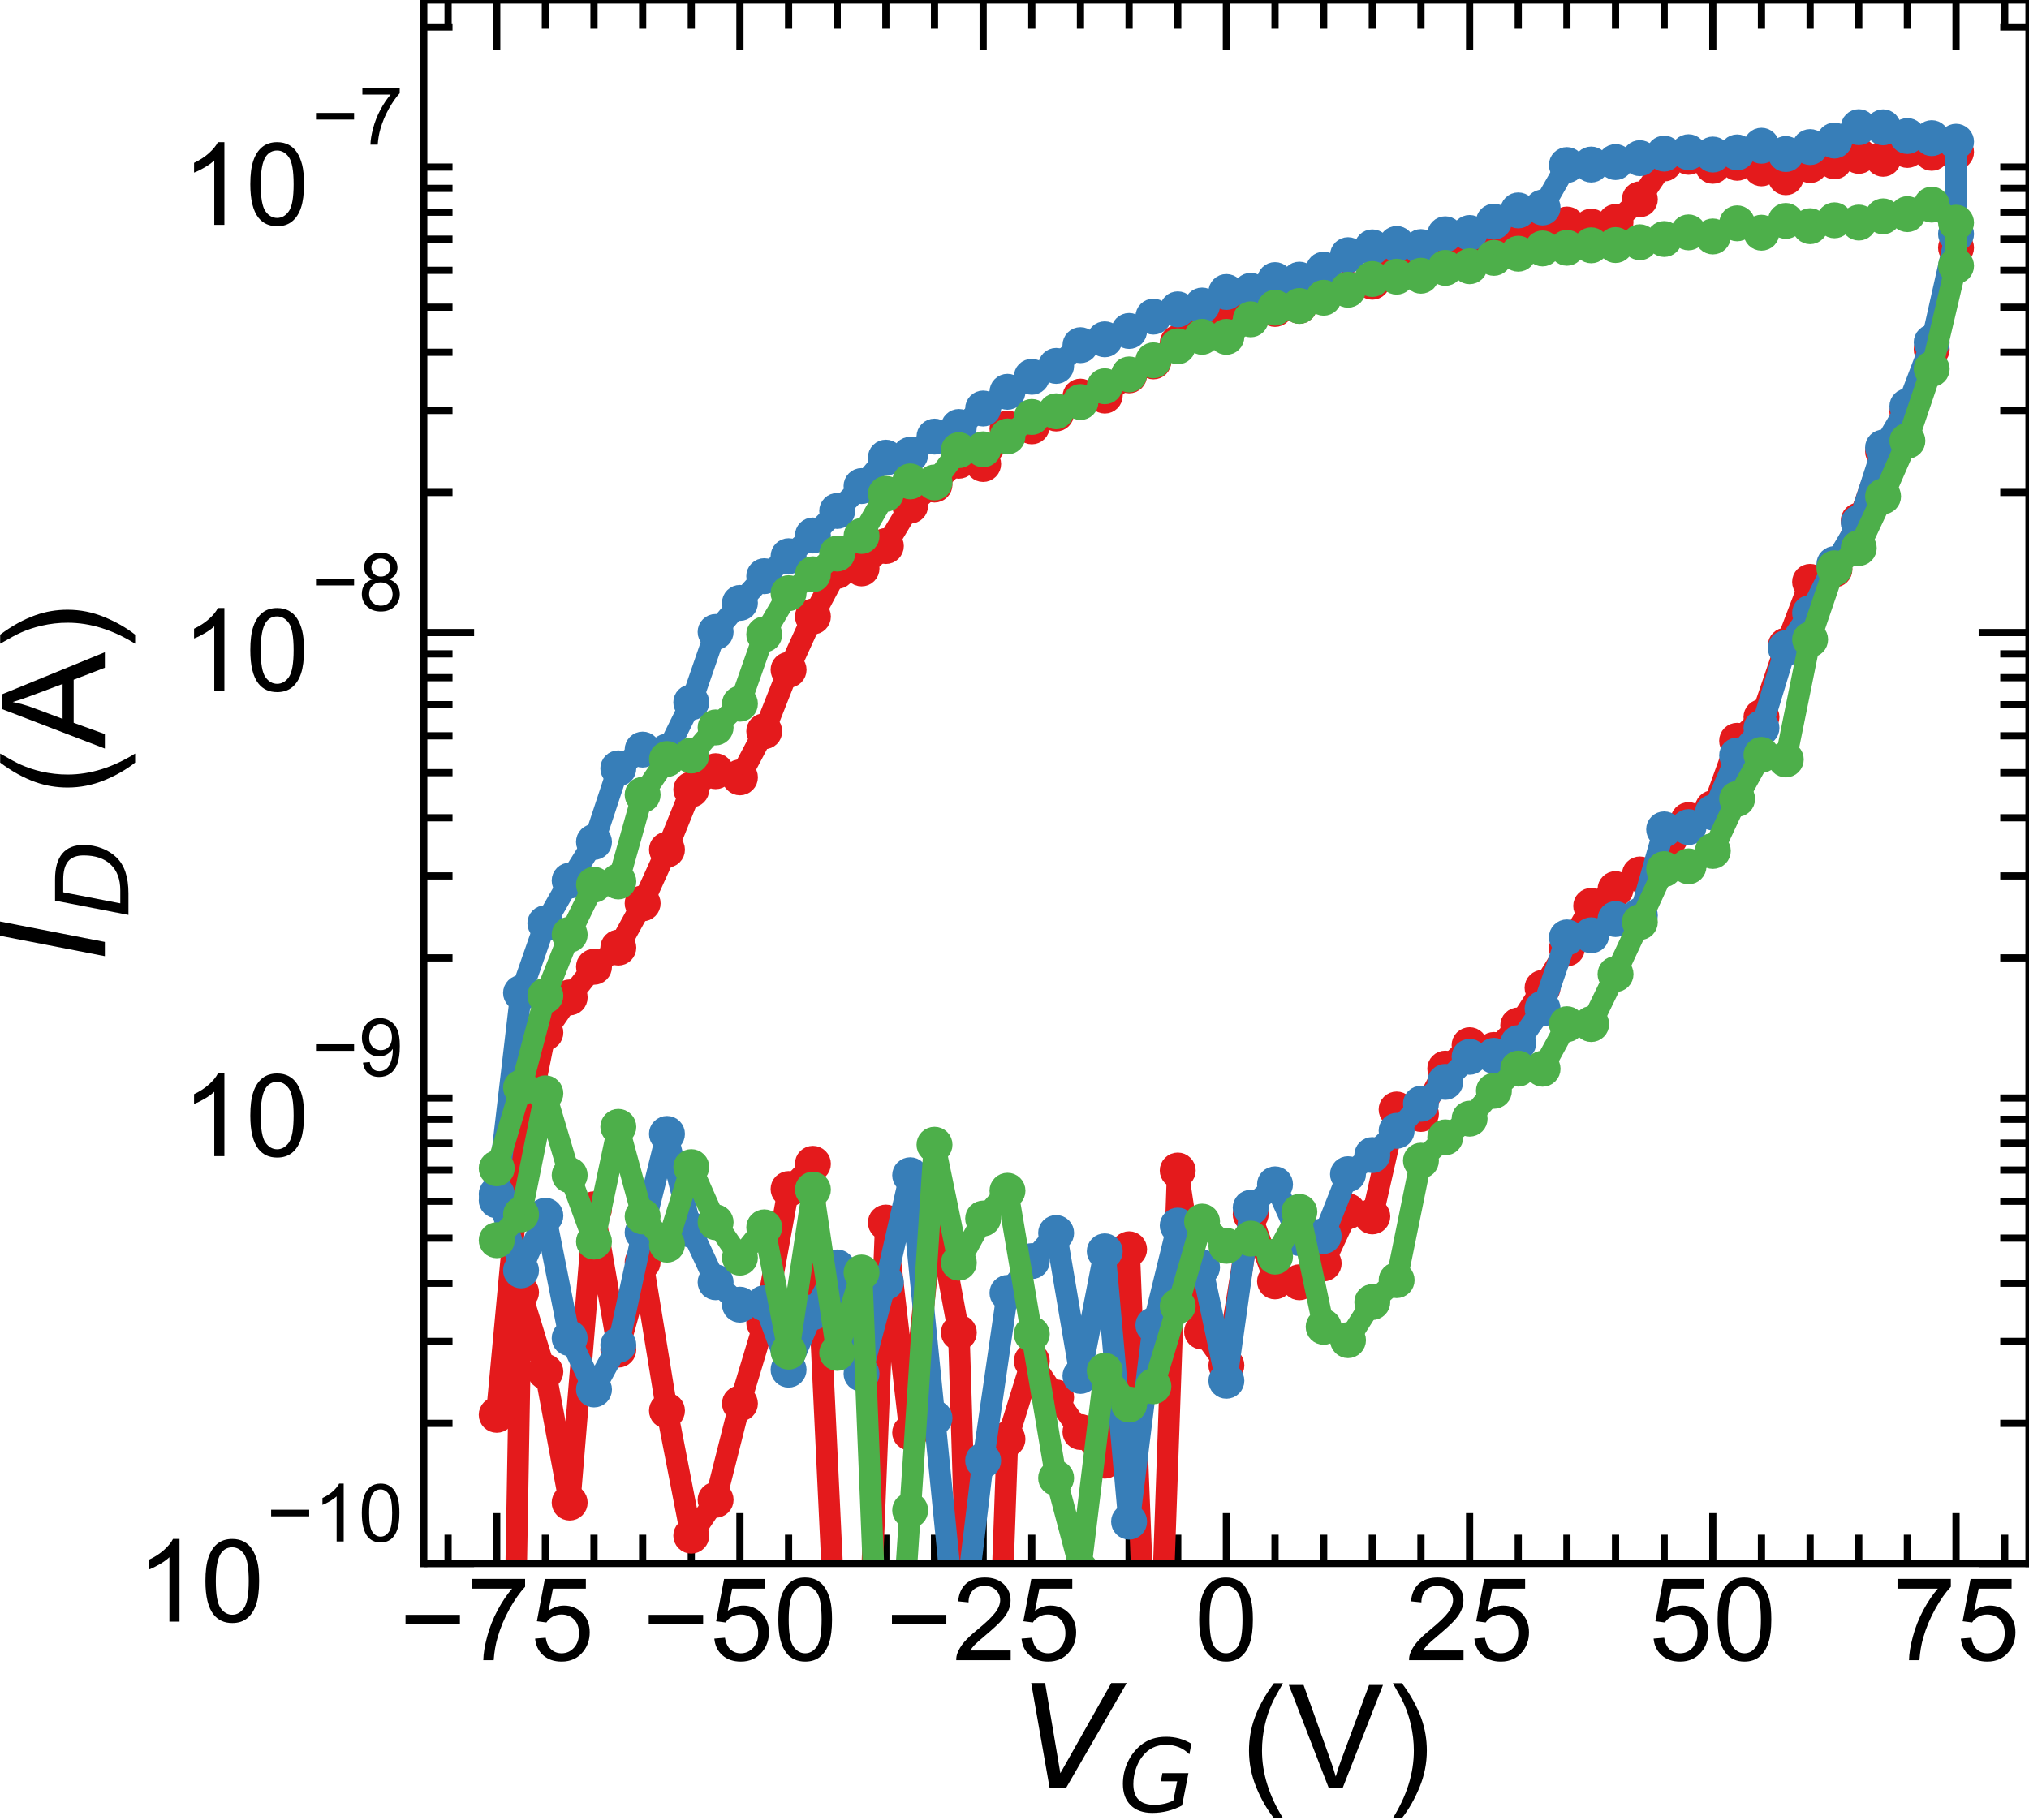 <?xml version="1.0" encoding="utf-8" standalone="no"?>
<!DOCTYPE svg PUBLIC "-//W3C//DTD SVG 1.1//EN"
  "http://www.w3.org/Graphics/SVG/1.1/DTD/svg11.dtd">
<!-- Created with matplotlib (https://matplotlib.org/) -->
<svg height="126.536pt" version="1.1" viewBox="0 0 141.06 126.536" width="141.06pt" xmlns="http://www.w3.org/2000/svg" xmlns:xlink="http://www.w3.org/1999/xlink">
 <defs>
  <style type="text/css">
*{stroke-linecap:butt;stroke-linejoin:round;white-space:pre;}
  </style>
 </defs>
 <g id="figure_1">
  <g id="patch_1">
   <path d="M 0 126.536 
L 141.06 126.536 
L 141.06 0 
L 0 0 
z
" style="fill:none;"/>
  </g>
  <g id="axes_1">
   <g id="patch_2">
    <path d="M 29.46 108.72 
L 141.06 108.72 
L 141.06 0 
L 29.46 0 
z
" style="fill:none;"/>
   </g>
   <g id="matplotlib.axis_1">
    <g id="xtick_1">
     <g id="line2d_1">
      <defs>
       <path d="M 0 0 
L 0 -3.5 
" id="m5595d49840" style="stroke:#000000;stroke-width:0.5;"/>
      </defs>
      <g>
       <use style="stroke:#000000;stroke-width:0.5;" x="34.533" xlink:href="#m5595d49840" y="108.72"/>
      </g>
     </g>
     <g id="line2d_2">
      <defs>
       <path d="M 0 0 
L 0 3.5 
" id="m152e0d1733" style="stroke:#000000;stroke-width:0.5;"/>
      </defs>
      <g>
       <use style="stroke:#000000;stroke-width:0.5;" x="34.533" xlink:href="#m152e0d1733" y="0"/>
      </g>
     </g>
     <g id="text_1">
      <!-- −75 -->
      <defs>
       <path d="M 52.828 31.203 
L 5.562 31.203 
L 5.562 39.406 
L 52.828 39.406 
z
" id="ArialMT-8722"/>
       <path d="M 4.734 62.203 
L 4.734 70.656 
L 51.078 70.656 
L 51.078 63.812 
Q 44.234 56.547 37.516 44.484 
Q 30.812 32.422 27.156 19.672 
Q 24.516 10.688 23.781 0 
L 14.75 0 
Q 14.891 8.453 18.062 20.406 
Q 21.234 32.375 27.172 43.484 
Q 33.109 54.594 39.797 62.203 
z
" id="ArialMT-55"/>
       <path d="M 4.156 18.75 
L 13.375 19.531 
Q 14.406 12.797 18.141 9.391 
Q 21.875 6 27.156 6 
Q 33.5 6 37.891 10.781 
Q 42.281 15.578 42.281 23.484 
Q 42.281 31 38.062 35.344 
Q 33.844 39.703 27 39.703 
Q 22.75 39.703 19.328 37.766 
Q 15.922 35.844 13.969 32.766 
L 5.719 33.844 
L 12.641 70.609 
L 48.25 70.609 
L 48.25 62.203 
L 19.672 62.203 
L 15.828 42.969 
Q 22.266 47.469 29.344 47.469 
Q 38.719 47.469 45.156 40.969 
Q 51.609 34.469 51.609 24.266 
Q 51.609 14.547 45.953 7.469 
Q 39.062 -1.219 27.156 -1.219 
Q 17.391 -1.219 11.203 4.25 
Q 5.031 9.719 4.156 18.75 
z
" id="ArialMT-53"/>
      </defs>
      <g transform="translate(27.748 115.446)scale(0.08 -0.08)">
       <use xlink:href="#ArialMT-8722"/>
       <use x="58.398" xlink:href="#ArialMT-55"/>
       <use x="114.014" xlink:href="#ArialMT-53"/>
      </g>
     </g>
    </g>
    <g id="xtick_2">
     <g id="line2d_3">
      <g>
       <use style="stroke:#000000;stroke-width:0.5;" x="51.442" xlink:href="#m5595d49840" y="108.72"/>
      </g>
     </g>
     <g id="line2d_4">
      <g>
       <use style="stroke:#000000;stroke-width:0.5;" x="51.442" xlink:href="#m152e0d1733" y="0"/>
      </g>
     </g>
     <g id="text_2">
      <!-- −50 -->
      <defs>
       <path d="M 4.156 35.297 
Q 4.156 48 6.766 55.734 
Q 9.375 63.484 14.516 67.672 
Q 19.672 71.875 27.484 71.875 
Q 33.25 71.875 37.594 69.547 
Q 41.938 67.234 44.766 62.859 
Q 47.609 58.5 49.219 52.219 
Q 50.828 45.953 50.828 35.297 
Q 50.828 22.703 48.234 14.969 
Q 45.656 7.234 40.5 3 
Q 35.359 -1.219 27.484 -1.219 
Q 17.141 -1.219 11.234 6.203 
Q 4.156 15.141 4.156 35.297 
z
M 13.188 35.297 
Q 13.188 17.672 17.312 11.828 
Q 21.438 6 27.484 6 
Q 33.547 6 37.672 11.859 
Q 41.797 17.719 41.797 35.297 
Q 41.797 52.984 37.672 58.781 
Q 33.547 64.594 27.391 64.594 
Q 21.344 64.594 17.719 59.469 
Q 13.188 52.938 13.188 35.297 
z
" id="ArialMT-48"/>
      </defs>
      <g transform="translate(44.657 115.446)scale(0.08 -0.08)">
       <use xlink:href="#ArialMT-8722"/>
       <use x="58.398" xlink:href="#ArialMT-53"/>
       <use x="114.014" xlink:href="#ArialMT-48"/>
      </g>
     </g>
    </g>
    <g id="xtick_3">
     <g id="line2d_5">
      <g>
       <use style="stroke:#000000;stroke-width:0.5;" x="68.351" xlink:href="#m5595d49840" y="108.72"/>
      </g>
     </g>
     <g id="line2d_6">
      <g>
       <use style="stroke:#000000;stroke-width:0.5;" x="68.351" xlink:href="#m152e0d1733" y="0"/>
      </g>
     </g>
     <g id="text_3">
      <!-- −25 -->
      <defs>
       <path d="M 50.344 8.453 
L 50.344 0 
L 3.031 0 
Q 2.938 3.172 4.047 6.109 
Q 5.859 10.938 9.828 15.625 
Q 13.812 20.312 21.344 26.469 
Q 33.016 36.031 37.109 41.625 
Q 41.219 47.219 41.219 52.203 
Q 41.219 57.422 37.469 61 
Q 33.734 64.594 27.734 64.594 
Q 21.391 64.594 17.578 60.781 
Q 13.766 56.984 13.719 50.25 
L 4.688 51.172 
Q 5.609 61.281 11.656 66.578 
Q 17.719 71.875 27.938 71.875 
Q 38.234 71.875 44.234 66.156 
Q 50.25 60.453 50.25 52 
Q 50.25 47.703 48.484 43.547 
Q 46.734 39.406 42.656 34.812 
Q 38.578 30.219 29.109 22.219 
Q 21.188 15.578 18.938 13.203 
Q 16.703 10.844 15.234 8.453 
z
" id="ArialMT-50"/>
      </defs>
      <g transform="translate(61.566 115.446)scale(0.08 -0.08)">
       <use xlink:href="#ArialMT-8722"/>
       <use x="58.398" xlink:href="#ArialMT-50"/>
       <use x="114.014" xlink:href="#ArialMT-53"/>
      </g>
     </g>
    </g>
    <g id="xtick_4">
     <g id="line2d_7">
      <g>
       <use style="stroke:#000000;stroke-width:0.5;" x="85.26" xlink:href="#m5595d49840" y="108.72"/>
      </g>
     </g>
     <g id="line2d_8">
      <g>
       <use style="stroke:#000000;stroke-width:0.5;" x="85.26" xlink:href="#m152e0d1733" y="0"/>
      </g>
     </g>
     <g id="text_4">
      <!-- 0 -->
      <g transform="translate(83.036 115.446)scale(0.08 -0.08)">
       <use xlink:href="#ArialMT-48"/>
      </g>
     </g>
    </g>
    <g id="xtick_5">
     <g id="line2d_9">
      <g>
       <use style="stroke:#000000;stroke-width:0.5;" x="102.169" xlink:href="#m5595d49840" y="108.72"/>
      </g>
     </g>
     <g id="line2d_10">
      <g>
       <use style="stroke:#000000;stroke-width:0.5;" x="102.169" xlink:href="#m152e0d1733" y="0"/>
      </g>
     </g>
     <g id="text_5">
      <!-- 25 -->
      <g transform="translate(97.72 115.446)scale(0.08 -0.08)">
       <use xlink:href="#ArialMT-50"/>
       <use x="55.615" xlink:href="#ArialMT-53"/>
      </g>
     </g>
    </g>
    <g id="xtick_6">
     <g id="line2d_11">
      <g>
       <use style="stroke:#000000;stroke-width:0.5;" x="119.078" xlink:href="#m5595d49840" y="108.72"/>
      </g>
     </g>
     <g id="line2d_12">
      <g>
       <use style="stroke:#000000;stroke-width:0.5;" x="119.078" xlink:href="#m152e0d1733" y="0"/>
      </g>
     </g>
     <g id="text_6">
      <!-- 50 -->
      <g transform="translate(114.629 115.446)scale(0.08 -0.08)">
       <use xlink:href="#ArialMT-53"/>
       <use x="55.615" xlink:href="#ArialMT-48"/>
      </g>
     </g>
    </g>
    <g id="xtick_7">
     <g id="line2d_13">
      <g>
       <use style="stroke:#000000;stroke-width:0.5;" x="135.987" xlink:href="#m5595d49840" y="108.72"/>
      </g>
     </g>
     <g id="line2d_14">
      <g>
       <use style="stroke:#000000;stroke-width:0.5;" x="135.987" xlink:href="#m152e0d1733" y="0"/>
      </g>
     </g>
     <g id="text_7">
      <!-- 75 -->
      <g transform="translate(131.539 115.446)scale(0.08 -0.08)">
       <use xlink:href="#ArialMT-55"/>
       <use x="55.615" xlink:href="#ArialMT-53"/>
      </g>
     </g>
    </g>
    <g id="xtick_8">
     <g id="line2d_15">
      <defs>
       <path d="M 0 0 
L 0 -2 
" id="mcf2c08beda" style="stroke:#000000;stroke-width:0.5;"/>
      </defs>
      <g>
       <use style="stroke:#000000;stroke-width:0.5;" x="31.151" xlink:href="#mcf2c08beda" y="108.72"/>
      </g>
     </g>
     <g id="line2d_16">
      <defs>
       <path d="M 0 0 
L 0 2 
" id="mb5eaceb401" style="stroke:#000000;stroke-width:0.5;"/>
      </defs>
      <g>
       <use style="stroke:#000000;stroke-width:0.5;" x="31.151" xlink:href="#mb5eaceb401" y="0"/>
      </g>
     </g>
    </g>
    <g id="xtick_9">
     <g id="line2d_17">
      <g>
       <use style="stroke:#000000;stroke-width:0.5;" x="37.915" xlink:href="#mcf2c08beda" y="108.72"/>
      </g>
     </g>
     <g id="line2d_18">
      <g>
       <use style="stroke:#000000;stroke-width:0.5;" x="37.915" xlink:href="#mb5eaceb401" y="0"/>
      </g>
     </g>
    </g>
    <g id="xtick_10">
     <g id="line2d_19">
      <g>
       <use style="stroke:#000000;stroke-width:0.5;" x="41.296" xlink:href="#mcf2c08beda" y="108.72"/>
      </g>
     </g>
     <g id="line2d_20">
      <g>
       <use style="stroke:#000000;stroke-width:0.5;" x="41.296" xlink:href="#mb5eaceb401" y="0"/>
      </g>
     </g>
    </g>
    <g id="xtick_11">
     <g id="line2d_21">
      <g>
       <use style="stroke:#000000;stroke-width:0.5;" x="44.678" xlink:href="#mcf2c08beda" y="108.72"/>
      </g>
     </g>
     <g id="line2d_22">
      <g>
       <use style="stroke:#000000;stroke-width:0.5;" x="44.678" xlink:href="#mb5eaceb401" y="0"/>
      </g>
     </g>
    </g>
    <g id="xtick_12">
     <g id="line2d_23">
      <g>
       <use style="stroke:#000000;stroke-width:0.5;" x="48.06" xlink:href="#mcf2c08beda" y="108.72"/>
      </g>
     </g>
     <g id="line2d_24">
      <g>
       <use style="stroke:#000000;stroke-width:0.5;" x="48.06" xlink:href="#mb5eaceb401" y="0"/>
      </g>
     </g>
    </g>
    <g id="xtick_13">
     <g id="line2d_25">
      <g>
       <use style="stroke:#000000;stroke-width:0.5;" x="54.824" xlink:href="#mcf2c08beda" y="108.72"/>
      </g>
     </g>
     <g id="line2d_26">
      <g>
       <use style="stroke:#000000;stroke-width:0.5;" x="54.824" xlink:href="#mb5eaceb401" y="0"/>
      </g>
     </g>
    </g>
    <g id="xtick_14">
     <g id="line2d_27">
      <g>
       <use style="stroke:#000000;stroke-width:0.5;" x="58.205" xlink:href="#mcf2c08beda" y="108.72"/>
      </g>
     </g>
     <g id="line2d_28">
      <g>
       <use style="stroke:#000000;stroke-width:0.5;" x="58.205" xlink:href="#mb5eaceb401" y="0"/>
      </g>
     </g>
    </g>
    <g id="xtick_15">
     <g id="line2d_29">
      <g>
       <use style="stroke:#000000;stroke-width:0.5;" x="61.587" xlink:href="#mcf2c08beda" y="108.72"/>
      </g>
     </g>
     <g id="line2d_30">
      <g>
       <use style="stroke:#000000;stroke-width:0.5;" x="61.587" xlink:href="#mb5eaceb401" y="0"/>
      </g>
     </g>
    </g>
    <g id="xtick_16">
     <g id="line2d_31">
      <g>
       <use style="stroke:#000000;stroke-width:0.5;" x="64.969" xlink:href="#mcf2c08beda" y="108.72"/>
      </g>
     </g>
     <g id="line2d_32">
      <g>
       <use style="stroke:#000000;stroke-width:0.5;" x="64.969" xlink:href="#mb5eaceb401" y="0"/>
      </g>
     </g>
    </g>
    <g id="xtick_17">
     <g id="line2d_33">
      <g>
       <use style="stroke:#000000;stroke-width:0.5;" x="71.733" xlink:href="#mcf2c08beda" y="108.72"/>
      </g>
     </g>
     <g id="line2d_34">
      <g>
       <use style="stroke:#000000;stroke-width:0.5;" x="71.733" xlink:href="#mb5eaceb401" y="0"/>
      </g>
     </g>
    </g>
    <g id="xtick_18">
     <g id="line2d_35">
      <g>
       <use style="stroke:#000000;stroke-width:0.5;" x="75.115" xlink:href="#mcf2c08beda" y="108.72"/>
      </g>
     </g>
     <g id="line2d_36">
      <g>
       <use style="stroke:#000000;stroke-width:0.5;" x="75.115" xlink:href="#mb5eaceb401" y="0"/>
      </g>
     </g>
    </g>
    <g id="xtick_19">
     <g id="line2d_37">
      <g>
       <use style="stroke:#000000;stroke-width:0.5;" x="78.496" xlink:href="#mcf2c08beda" y="108.72"/>
      </g>
     </g>
     <g id="line2d_38">
      <g>
       <use style="stroke:#000000;stroke-width:0.5;" x="78.496" xlink:href="#mb5eaceb401" y="0"/>
      </g>
     </g>
    </g>
    <g id="xtick_20">
     <g id="line2d_39">
      <g>
       <use style="stroke:#000000;stroke-width:0.5;" x="81.878" xlink:href="#mcf2c08beda" y="108.72"/>
      </g>
     </g>
     <g id="line2d_40">
      <g>
       <use style="stroke:#000000;stroke-width:0.5;" x="81.878" xlink:href="#mb5eaceb401" y="0"/>
      </g>
     </g>
    </g>
    <g id="xtick_21">
     <g id="line2d_41">
      <g>
       <use style="stroke:#000000;stroke-width:0.5;" x="88.642" xlink:href="#mcf2c08beda" y="108.72"/>
      </g>
     </g>
     <g id="line2d_42">
      <g>
       <use style="stroke:#000000;stroke-width:0.5;" x="88.642" xlink:href="#mb5eaceb401" y="0"/>
      </g>
     </g>
    </g>
    <g id="xtick_22">
     <g id="line2d_43">
      <g>
       <use style="stroke:#000000;stroke-width:0.5;" x="92.024" xlink:href="#mcf2c08beda" y="108.72"/>
      </g>
     </g>
     <g id="line2d_44">
      <g>
       <use style="stroke:#000000;stroke-width:0.5;" x="92.024" xlink:href="#mb5eaceb401" y="0"/>
      </g>
     </g>
    </g>
    <g id="xtick_23">
     <g id="line2d_45">
      <g>
       <use style="stroke:#000000;stroke-width:0.5;" x="95.405" xlink:href="#mcf2c08beda" y="108.72"/>
      </g>
     </g>
     <g id="line2d_46">
      <g>
       <use style="stroke:#000000;stroke-width:0.5;" x="95.405" xlink:href="#mb5eaceb401" y="0"/>
      </g>
     </g>
    </g>
    <g id="xtick_24">
     <g id="line2d_47">
      <g>
       <use style="stroke:#000000;stroke-width:0.5;" x="98.787" xlink:href="#mcf2c08beda" y="108.72"/>
      </g>
     </g>
     <g id="line2d_48">
      <g>
       <use style="stroke:#000000;stroke-width:0.5;" x="98.787" xlink:href="#mb5eaceb401" y="0"/>
      </g>
     </g>
    </g>
    <g id="xtick_25">
     <g id="line2d_49">
      <g>
       <use style="stroke:#000000;stroke-width:0.5;" x="105.551" xlink:href="#mcf2c08beda" y="108.72"/>
      </g>
     </g>
     <g id="line2d_50">
      <g>
       <use style="stroke:#000000;stroke-width:0.5;" x="105.551" xlink:href="#mb5eaceb401" y="0"/>
      </g>
     </g>
    </g>
    <g id="xtick_26">
     <g id="line2d_51">
      <g>
       <use style="stroke:#000000;stroke-width:0.5;" x="108.933" xlink:href="#mcf2c08beda" y="108.72"/>
      </g>
     </g>
     <g id="line2d_52">
      <g>
       <use style="stroke:#000000;stroke-width:0.5;" x="108.933" xlink:href="#mb5eaceb401" y="0"/>
      </g>
     </g>
    </g>
    <g id="xtick_27">
     <g id="line2d_53">
      <g>
       <use style="stroke:#000000;stroke-width:0.5;" x="112.315" xlink:href="#mcf2c08beda" y="108.72"/>
      </g>
     </g>
     <g id="line2d_54">
      <g>
       <use style="stroke:#000000;stroke-width:0.5;" x="112.315" xlink:href="#mb5eaceb401" y="0"/>
      </g>
     </g>
    </g>
    <g id="xtick_28">
     <g id="line2d_55">
      <g>
       <use style="stroke:#000000;stroke-width:0.5;" x="115.696" xlink:href="#mcf2c08beda" y="108.72"/>
      </g>
     </g>
     <g id="line2d_56">
      <g>
       <use style="stroke:#000000;stroke-width:0.5;" x="115.696" xlink:href="#mb5eaceb401" y="0"/>
      </g>
     </g>
    </g>
    <g id="xtick_29">
     <g id="line2d_57">
      <g>
       <use style="stroke:#000000;stroke-width:0.5;" x="122.46" xlink:href="#mcf2c08beda" y="108.72"/>
      </g>
     </g>
     <g id="line2d_58">
      <g>
       <use style="stroke:#000000;stroke-width:0.5;" x="122.46" xlink:href="#mb5eaceb401" y="0"/>
      </g>
     </g>
    </g>
    <g id="xtick_30">
     <g id="line2d_59">
      <g>
       <use style="stroke:#000000;stroke-width:0.5;" x="125.842" xlink:href="#mcf2c08beda" y="108.72"/>
      </g>
     </g>
     <g id="line2d_60">
      <g>
       <use style="stroke:#000000;stroke-width:0.5;" x="125.842" xlink:href="#mb5eaceb401" y="0"/>
      </g>
     </g>
    </g>
    <g id="xtick_31">
     <g id="line2d_61">
      <g>
       <use style="stroke:#000000;stroke-width:0.5;" x="129.224" xlink:href="#mcf2c08beda" y="108.72"/>
      </g>
     </g>
     <g id="line2d_62">
      <g>
       <use style="stroke:#000000;stroke-width:0.5;" x="129.224" xlink:href="#mb5eaceb401" y="0"/>
      </g>
     </g>
    </g>
    <g id="xtick_32">
     <g id="line2d_63">
      <g>
       <use style="stroke:#000000;stroke-width:0.5;" x="132.605" xlink:href="#mcf2c08beda" y="108.72"/>
      </g>
     </g>
     <g id="line2d_64">
      <g>
       <use style="stroke:#000000;stroke-width:0.5;" x="132.605" xlink:href="#mb5eaceb401" y="0"/>
      </g>
     </g>
    </g>
    <g id="xtick_33">
     <g id="line2d_65">
      <g>
       <use style="stroke:#000000;stroke-width:0.5;" x="139.369" xlink:href="#mcf2c08beda" y="108.72"/>
      </g>
     </g>
     <g id="line2d_66">
      <g>
       <use style="stroke:#000000;stroke-width:0.5;" x="139.369" xlink:href="#mb5eaceb401" y="0"/>
      </g>
     </g>
    </g>
    <g id="text_8">
     <!-- $\it{V_{G}}$ (V) -->
     <defs>
      <path d="M 20.609 0 
L 7.812 72.906 
L 17.484 72.906 
L 28.078 10.203 
L 63.484 72.906 
L 74.219 72.906 
L 32.078 0 
z
" id="DejaVuSans-Oblique-86"/>
      <path d="M 54.594 10.891 
L 58.406 29.984 
L 42.188 29.984 
L 43.703 38.094 
L 69.578 38.094 
L 63.281 6 
Q 56.781 2.438 49.109 0.5 
Q 41.453 -1.422 33.688 -1.422 
Q 19.969 -1.422 12.234 6.188 
Q 4.5 13.812 4.5 27.391 
Q 4.5 38.672 9.203 48.844 
Q 13.922 59.031 22.219 65.828 
Q 27.438 70.062 33.641 72.141 
Q 39.844 74.219 47.406 74.219 
Q 54.25 74.219 60.516 72.484 
Q 66.797 70.75 72.516 67.281 
L 70.516 56.781 
Q 66.109 61.375 60.203 63.797 
Q 54.297 66.219 47.609 66.219 
Q 39.844 66.219 33.938 63.25 
Q 28.031 60.297 23.391 54.109 
Q 19.438 48.828 17.156 41.672 
Q 14.891 34.516 14.891 27.094 
Q 14.891 16.891 20.109 11.734 
Q 25.344 6.594 35.688 6.594 
Q 40.875 6.594 45.703 7.688 
Q 50.531 8.797 54.594 10.891 
z
" id="DejaVuSans-Oblique-71"/>
      <path id="ArialMT-32"/>
      <path d="M 23.391 -21.047 
Q 16.109 -11.859 11.078 0.438 
Q 6.062 12.75 6.062 25.922 
Q 6.062 37.547 9.812 48.188 
Q 14.203 60.547 23.391 72.797 
L 29.688 72.797 
Q 23.781 62.641 21.875 58.297 
Q 18.891 51.562 17.188 44.234 
Q 15.094 35.109 15.094 25.875 
Q 15.094 2.391 29.688 -21.047 
z
" id="ArialMT-40"/>
      <path d="M 28.172 0 
L 0.438 71.578 
L 10.688 71.578 
L 29.297 19.578 
Q 31.547 13.328 33.062 7.859 
Q 34.719 13.719 36.922 19.578 
L 56.25 71.578 
L 65.922 71.578 
L 37.891 0 
z
" id="ArialMT-86"/>
      <path d="M 12.359 -21.047 
L 6.062 -21.047 
Q 20.656 2.391 20.656 25.875 
Q 20.656 35.062 18.562 44.094 
Q 16.891 51.422 13.922 58.156 
Q 12.016 62.547 6.062 72.797 
L 12.359 72.797 
Q 21.531 60.547 25.922 48.188 
Q 29.688 37.547 29.688 25.922 
Q 29.688 12.75 24.625 0.438 
Q 19.578 -11.859 12.359 -21.047 
z
" id="ArialMT-41"/>
     </defs>
     <g transform="translate(70.91 124.336)scale(0.1 -0.1)">
      <use transform="translate(0 0.094)" xlink:href="#DejaVuSans-Oblique-86"/>
      <use transform="translate(68.408 -16.312)scale(0.7)" xlink:href="#DejaVuSans-Oblique-71"/>
      <use transform="translate(125.386 0.094)" xlink:href="#ArialMT-32"/>
      <use transform="translate(153.169 0.094)" xlink:href="#ArialMT-40"/>
      <use transform="translate(186.47 0.094)" xlink:href="#ArialMT-86"/>
      <use transform="translate(253.169 0.094)" xlink:href="#ArialMT-41"/>
     </g>
    </g>
   </g>
   <g id="matplotlib.axis_2">
    <g id="ytick_1">
     <g id="line2d_67">
      <defs>
       <path d="M 0 0 
L 3.5 0 
" id="m2063b377db" style="stroke:#000000;stroke-width:0.5;"/>
      </defs>
      <g>
       <use style="stroke:#000000;stroke-width:0.5;" x="29.46" xlink:href="#m2063b377db" y="108.72"/>
      </g>
     </g>
     <g id="line2d_68">
      <defs>
       <path d="M 0 0 
L -3.5 0 
" id="mce6faae4b0" style="stroke:#000000;stroke-width:0.5;"/>
      </defs>
      <g>
       <use style="stroke:#000000;stroke-width:0.5;" x="141.06" xlink:href="#mce6faae4b0" y="108.72"/>
      </g>
     </g>
     <g id="text_9">
      <!-- $\mathdefault{10^{-10}}$ -->
      <defs>
       <path d="M 37.25 0 
L 28.469 0 
L 28.469 56 
Q 25.297 52.984 20.141 49.953 
Q 14.984 46.922 10.891 45.406 
L 10.891 53.906 
Q 18.266 57.375 23.781 62.297 
Q 29.297 67.234 31.594 71.875 
L 37.25 71.875 
z
" id="ArialMT-49"/>
      </defs>
      <g transform="translate(9.5 112.845)scale(0.08 -0.08)">
       <use transform="translate(0 0.994)" xlink:href="#ArialMT-49"/>
       <use transform="translate(55.615 0.994)" xlink:href="#ArialMT-48"/>
       <use transform="translate(112.973 70.688)scale(0.7)" xlink:href="#ArialMT-8722"/>
       <use transform="translate(153.852 70.688)scale(0.7)" xlink:href="#ArialMT-49"/>
       <use transform="translate(192.782 70.688)scale(0.7)" xlink:href="#ArialMT-48"/>
      </g>
     </g>
    </g>
    <g id="ytick_2">
     <g id="line2d_69">
      <g>
       <use style="stroke:#000000;stroke-width:0.5;" x="29.46" xlink:href="#m2063b377db" y="43.986"/>
      </g>
     </g>
     <g id="line2d_70">
      <g>
       <use style="stroke:#000000;stroke-width:0.5;" x="141.06" xlink:href="#mce6faae4b0" y="43.986"/>
      </g>
     </g>
     <g id="text_10">
      <!-- $\mathdefault{10^{-8}}$ -->
      <defs>
       <path d="M 17.672 38.812 
Q 12.203 40.828 9.562 44.531 
Q 6.938 48.25 6.938 53.422 
Q 6.938 61.234 12.547 66.547 
Q 18.172 71.875 27.484 71.875 
Q 36.859 71.875 42.578 66.422 
Q 48.297 60.984 48.297 53.172 
Q 48.297 48.188 45.672 44.5 
Q 43.062 40.828 37.75 38.812 
Q 44.344 36.672 47.781 31.875 
Q 51.219 27.094 51.219 20.453 
Q 51.219 11.281 44.719 5.031 
Q 38.234 -1.219 27.641 -1.219 
Q 17.047 -1.219 10.547 5.047 
Q 4.047 11.328 4.047 20.703 
Q 4.047 27.688 7.594 32.391 
Q 11.141 37.109 17.672 38.812 
z
M 15.922 53.719 
Q 15.922 48.641 19.188 45.406 
Q 22.469 42.188 27.688 42.188 
Q 32.766 42.188 36.016 45.375 
Q 39.266 48.578 39.266 53.219 
Q 39.266 58.062 35.906 61.359 
Q 32.562 64.656 27.594 64.656 
Q 22.562 64.656 19.234 61.422 
Q 15.922 58.203 15.922 53.719 
z
M 13.094 20.656 
Q 13.094 16.891 14.875 13.375 
Q 16.656 9.859 20.172 7.922 
Q 23.688 6 27.734 6 
Q 34.031 6 38.125 10.047 
Q 42.234 14.109 42.234 20.359 
Q 42.234 26.703 38.016 30.859 
Q 33.797 35.016 27.438 35.016 
Q 21.234 35.016 17.156 30.906 
Q 13.094 26.812 13.094 20.656 
z
" id="ArialMT-56"/>
      </defs>
      <g transform="translate(12.62 48.111)scale(0.08 -0.08)">
       <use transform="translate(0 0.994)" xlink:href="#ArialMT-49"/>
       <use transform="translate(55.615 0.994)" xlink:href="#ArialMT-48"/>
       <use transform="translate(112.973 70.688)scale(0.7)" xlink:href="#ArialMT-8722"/>
       <use transform="translate(153.852 70.688)scale(0.7)" xlink:href="#ArialMT-56"/>
      </g>
     </g>
    </g>
    <g id="ytick_3">
     <g id="line2d_71">
      <defs>
       <path d="M 0 0 
L 2 0 
" id="mf9663bd03a" style="stroke:#000000;stroke-width:0.5;"/>
      </defs>
      <g>
       <use style="stroke:#000000;stroke-width:0.5;" x="29.46" xlink:href="#mf9663bd03a" y="98.976"/>
      </g>
     </g>
     <g id="line2d_72">
      <defs>
       <path d="M 0 0 
L -2 0 
" id="m1e2e7ffe10" style="stroke:#000000;stroke-width:0.5;"/>
      </defs>
      <g>
       <use style="stroke:#000000;stroke-width:0.5;" x="141.06" xlink:href="#m1e2e7ffe10" y="98.976"/>
      </g>
     </g>
    </g>
    <g id="ytick_4">
     <g id="line2d_73">
      <g>
       <use style="stroke:#000000;stroke-width:0.5;" x="29.46" xlink:href="#mf9663bd03a" y="93.277"/>
      </g>
     </g>
     <g id="line2d_74">
      <g>
       <use style="stroke:#000000;stroke-width:0.5;" x="141.06" xlink:href="#m1e2e7ffe10" y="93.277"/>
      </g>
     </g>
    </g>
    <g id="ytick_5">
     <g id="line2d_75">
      <g>
       <use style="stroke:#000000;stroke-width:0.5;" x="29.46" xlink:href="#mf9663bd03a" y="89.233"/>
      </g>
     </g>
     <g id="line2d_76">
      <g>
       <use style="stroke:#000000;stroke-width:0.5;" x="141.06" xlink:href="#m1e2e7ffe10" y="89.233"/>
      </g>
     </g>
    </g>
    <g id="ytick_6">
     <g id="line2d_77">
      <g>
       <use style="stroke:#000000;stroke-width:0.5;" x="29.46" xlink:href="#mf9663bd03a" y="86.096"/>
      </g>
     </g>
     <g id="line2d_78">
      <g>
       <use style="stroke:#000000;stroke-width:0.5;" x="141.06" xlink:href="#m1e2e7ffe10" y="86.096"/>
      </g>
     </g>
    </g>
    <g id="ytick_7">
     <g id="line2d_79">
      <g>
       <use style="stroke:#000000;stroke-width:0.5;" x="29.46" xlink:href="#mf9663bd03a" y="83.533"/>
      </g>
     </g>
     <g id="line2d_80">
      <g>
       <use style="stroke:#000000;stroke-width:0.5;" x="141.06" xlink:href="#m1e2e7ffe10" y="83.533"/>
      </g>
     </g>
    </g>
    <g id="ytick_8">
     <g id="line2d_81">
      <g>
       <use style="stroke:#000000;stroke-width:0.5;" x="29.46" xlink:href="#mf9663bd03a" y="81.367"/>
      </g>
     </g>
     <g id="line2d_82">
      <g>
       <use style="stroke:#000000;stroke-width:0.5;" x="141.06" xlink:href="#m1e2e7ffe10" y="81.367"/>
      </g>
     </g>
    </g>
    <g id="ytick_9">
     <g id="line2d_83">
      <g>
       <use style="stroke:#000000;stroke-width:0.5;" x="29.46" xlink:href="#mf9663bd03a" y="79.489"/>
      </g>
     </g>
     <g id="line2d_84">
      <g>
       <use style="stroke:#000000;stroke-width:0.5;" x="141.06" xlink:href="#m1e2e7ffe10" y="79.489"/>
      </g>
     </g>
    </g>
    <g id="ytick_10">
     <g id="line2d_85">
      <g>
       <use style="stroke:#000000;stroke-width:0.5;" x="29.46" xlink:href="#mf9663bd03a" y="77.834"/>
      </g>
     </g>
     <g id="line2d_86">
      <g>
       <use style="stroke:#000000;stroke-width:0.5;" x="141.06" xlink:href="#m1e2e7ffe10" y="77.834"/>
      </g>
     </g>
    </g>
    <g id="ytick_11">
     <g id="line2d_87">
      <g>
       <use style="stroke:#000000;stroke-width:0.5;" x="29.46" xlink:href="#mf9663bd03a" y="76.353"/>
      </g>
     </g>
     <g id="line2d_88">
      <g>
       <use style="stroke:#000000;stroke-width:0.5;" x="141.06" xlink:href="#m1e2e7ffe10" y="76.353"/>
      </g>
     </g>
     <g id="text_11">
      <!-- $\mathdefault{10^{-9}}$ -->
      <defs>
       <path d="M 5.469 16.547 
L 13.922 17.328 
Q 14.984 11.375 18.016 8.688 
Q 21.047 6 25.781 6 
Q 29.828 6 32.875 7.859 
Q 35.938 9.719 37.891 12.812 
Q 39.844 15.922 41.156 21.188 
Q 42.484 26.469 42.484 31.938 
Q 42.484 32.516 42.438 33.688 
Q 39.797 29.5 35.234 26.875 
Q 30.672 24.266 25.344 24.266 
Q 16.453 24.266 10.297 30.703 
Q 4.156 37.156 4.156 47.703 
Q 4.156 58.594 10.578 65.234 
Q 17 71.875 26.656 71.875 
Q 33.641 71.875 39.422 68.109 
Q 45.219 64.359 48.219 57.391 
Q 51.219 50.438 51.219 37.25 
Q 51.219 23.531 48.234 15.406 
Q 45.266 7.281 39.375 3.031 
Q 33.5 -1.219 25.594 -1.219 
Q 17.188 -1.219 11.859 3.438 
Q 6.547 8.109 5.469 16.547 
z
M 41.453 48.141 
Q 41.453 55.719 37.422 60.156 
Q 33.406 64.594 27.734 64.594 
Q 21.875 64.594 17.531 59.812 
Q 13.188 55.031 13.188 47.406 
Q 13.188 40.578 17.312 36.297 
Q 21.438 32.031 27.484 32.031 
Q 33.594 32.031 37.516 36.297 
Q 41.453 40.578 41.453 48.141 
z
" id="ArialMT-57"/>
      </defs>
      <g transform="translate(12.62 80.478)scale(0.08 -0.08)">
       <use transform="translate(0 0.994)" xlink:href="#ArialMT-49"/>
       <use transform="translate(55.615 0.994)" xlink:href="#ArialMT-48"/>
       <use transform="translate(112.973 70.688)scale(0.7)" xlink:href="#ArialMT-8722"/>
       <use transform="translate(153.852 70.688)scale(0.7)" xlink:href="#ArialMT-57"/>
      </g>
     </g>
    </g>
    <g id="ytick_12">
     <g id="line2d_89">
      <g>
       <use style="stroke:#000000;stroke-width:0.5;" x="29.46" xlink:href="#mf9663bd03a" y="66.609"/>
      </g>
     </g>
     <g id="line2d_90">
      <g>
       <use style="stroke:#000000;stroke-width:0.5;" x="141.06" xlink:href="#m1e2e7ffe10" y="66.609"/>
      </g>
     </g>
    </g>
    <g id="ytick_13">
     <g id="line2d_91">
      <g>
       <use style="stroke:#000000;stroke-width:0.5;" x="29.46" xlink:href="#mf9663bd03a" y="60.91"/>
      </g>
     </g>
     <g id="line2d_92">
      <g>
       <use style="stroke:#000000;stroke-width:0.5;" x="141.06" xlink:href="#m1e2e7ffe10" y="60.91"/>
      </g>
     </g>
    </g>
    <g id="ytick_14">
     <g id="line2d_93">
      <g>
       <use style="stroke:#000000;stroke-width:0.5;" x="29.46" xlink:href="#mf9663bd03a" y="56.866"/>
      </g>
     </g>
     <g id="line2d_94">
      <g>
       <use style="stroke:#000000;stroke-width:0.5;" x="141.06" xlink:href="#m1e2e7ffe10" y="56.866"/>
      </g>
     </g>
    </g>
    <g id="ytick_15">
     <g id="line2d_95">
      <g>
       <use style="stroke:#000000;stroke-width:0.5;" x="29.46" xlink:href="#mf9663bd03a" y="53.729"/>
      </g>
     </g>
     <g id="line2d_96">
      <g>
       <use style="stroke:#000000;stroke-width:0.5;" x="141.06" xlink:href="#m1e2e7ffe10" y="53.729"/>
      </g>
     </g>
    </g>
    <g id="ytick_16">
     <g id="line2d_97">
      <g>
       <use style="stroke:#000000;stroke-width:0.5;" x="29.46" xlink:href="#mf9663bd03a" y="51.166"/>
      </g>
     </g>
     <g id="line2d_98">
      <g>
       <use style="stroke:#000000;stroke-width:0.5;" x="141.06" xlink:href="#m1e2e7ffe10" y="51.166"/>
      </g>
     </g>
    </g>
    <g id="ytick_17">
     <g id="line2d_99">
      <g>
       <use style="stroke:#000000;stroke-width:0.5;" x="29.46" xlink:href="#mf9663bd03a" y="48.999"/>
      </g>
     </g>
     <g id="line2d_100">
      <g>
       <use style="stroke:#000000;stroke-width:0.5;" x="141.06" xlink:href="#m1e2e7ffe10" y="48.999"/>
      </g>
     </g>
    </g>
    <g id="ytick_18">
     <g id="line2d_101">
      <g>
       <use style="stroke:#000000;stroke-width:0.5;" x="29.46" xlink:href="#mf9663bd03a" y="47.122"/>
      </g>
     </g>
     <g id="line2d_102">
      <g>
       <use style="stroke:#000000;stroke-width:0.5;" x="141.06" xlink:href="#m1e2e7ffe10" y="47.122"/>
      </g>
     </g>
    </g>
    <g id="ytick_19">
     <g id="line2d_103">
      <g>
       <use style="stroke:#000000;stroke-width:0.5;" x="29.46" xlink:href="#mf9663bd03a" y="45.467"/>
      </g>
     </g>
     <g id="line2d_104">
      <g>
       <use style="stroke:#000000;stroke-width:0.5;" x="141.06" xlink:href="#m1e2e7ffe10" y="45.467"/>
      </g>
     </g>
    </g>
    <g id="ytick_20">
     <g id="line2d_105">
      <g>
       <use style="stroke:#000000;stroke-width:0.5;" x="29.46" xlink:href="#mf9663bd03a" y="34.242"/>
      </g>
     </g>
     <g id="line2d_106">
      <g>
       <use style="stroke:#000000;stroke-width:0.5;" x="141.06" xlink:href="#m1e2e7ffe10" y="34.242"/>
      </g>
     </g>
    </g>
    <g id="ytick_21">
     <g id="line2d_107">
      <g>
       <use style="stroke:#000000;stroke-width:0.5;" x="29.46" xlink:href="#mf9663bd03a" y="28.542"/>
      </g>
     </g>
     <g id="line2d_108">
      <g>
       <use style="stroke:#000000;stroke-width:0.5;" x="141.06" xlink:href="#m1e2e7ffe10" y="28.542"/>
      </g>
     </g>
    </g>
    <g id="ytick_22">
     <g id="line2d_109">
      <g>
       <use style="stroke:#000000;stroke-width:0.5;" x="29.46" xlink:href="#mf9663bd03a" y="24.499"/>
      </g>
     </g>
     <g id="line2d_110">
      <g>
       <use style="stroke:#000000;stroke-width:0.5;" x="141.06" xlink:href="#m1e2e7ffe10" y="24.499"/>
      </g>
     </g>
    </g>
    <g id="ytick_23">
     <g id="line2d_111">
      <g>
       <use style="stroke:#000000;stroke-width:0.5;" x="29.46" xlink:href="#mf9663bd03a" y="21.362"/>
      </g>
     </g>
     <g id="line2d_112">
      <g>
       <use style="stroke:#000000;stroke-width:0.5;" x="141.06" xlink:href="#m1e2e7ffe10" y="21.362"/>
      </g>
     </g>
    </g>
    <g id="ytick_24">
     <g id="line2d_113">
      <g>
       <use style="stroke:#000000;stroke-width:0.5;" x="29.46" xlink:href="#mf9663bd03a" y="18.799"/>
      </g>
     </g>
     <g id="line2d_114">
      <g>
       <use style="stroke:#000000;stroke-width:0.5;" x="141.06" xlink:href="#m1e2e7ffe10" y="18.799"/>
      </g>
     </g>
    </g>
    <g id="ytick_25">
     <g id="line2d_115">
      <g>
       <use style="stroke:#000000;stroke-width:0.5;" x="29.46" xlink:href="#mf9663bd03a" y="16.632"/>
      </g>
     </g>
     <g id="line2d_116">
      <g>
       <use style="stroke:#000000;stroke-width:0.5;" x="141.06" xlink:href="#m1e2e7ffe10" y="16.632"/>
      </g>
     </g>
    </g>
    <g id="ytick_26">
     <g id="line2d_117">
      <g>
       <use style="stroke:#000000;stroke-width:0.5;" x="29.46" xlink:href="#mf9663bd03a" y="14.755"/>
      </g>
     </g>
     <g id="line2d_118">
      <g>
       <use style="stroke:#000000;stroke-width:0.5;" x="141.06" xlink:href="#m1e2e7ffe10" y="14.755"/>
      </g>
     </g>
    </g>
    <g id="ytick_27">
     <g id="line2d_119">
      <g>
       <use style="stroke:#000000;stroke-width:0.5;" x="29.46" xlink:href="#mf9663bd03a" y="13.099"/>
      </g>
     </g>
     <g id="line2d_120">
      <g>
       <use style="stroke:#000000;stroke-width:0.5;" x="141.06" xlink:href="#m1e2e7ffe10" y="13.099"/>
      </g>
     </g>
    </g>
    <g id="ytick_28">
     <g id="line2d_121">
      <g>
       <use style="stroke:#000000;stroke-width:0.5;" x="29.46" xlink:href="#mf9663bd03a" y="11.618"/>
      </g>
     </g>
     <g id="line2d_122">
      <g>
       <use style="stroke:#000000;stroke-width:0.5;" x="141.06" xlink:href="#m1e2e7ffe10" y="11.618"/>
      </g>
     </g>
     <g id="text_12">
      <!-- $\mathdefault{10^{-7}}$ -->
      <g transform="translate(12.62 15.703)scale(0.08 -0.08)">
       <use transform="translate(0 0.847)" xlink:href="#ArialMT-49"/>
       <use transform="translate(55.615 0.847)" xlink:href="#ArialMT-48"/>
       <use transform="translate(112.973 70.541)scale(0.7)" xlink:href="#ArialMT-8722"/>
       <use transform="translate(153.852 70.541)scale(0.7)" xlink:href="#ArialMT-55"/>
      </g>
     </g>
    </g>
    <g id="ytick_29">
     <g id="line2d_123">
      <g>
       <use style="stroke:#000000;stroke-width:0.5;" x="29.46" xlink:href="#mf9663bd03a" y="1.875"/>
      </g>
     </g>
     <g id="line2d_124">
      <g>
       <use style="stroke:#000000;stroke-width:0.5;" x="141.06" xlink:href="#m1e2e7ffe10" y="1.875"/>
      </g>
     </g>
    </g>
    <g id="text_13">
     <!-- $\it{I_{D}}$ (A) -->
     <defs>
      <path d="M 16.891 72.906 
L 26.812 72.906 
L 12.594 0 
L 2.688 0 
z
" id="DejaVuSans-Oblique-73"/>
      <path d="M 16.891 72.906 
L 38.094 72.906 
Q 54.984 72.906 63.594 65.75 
Q 72.219 58.594 72.219 44.484 
Q 72.219 35.156 68.938 26.531 
Q 65.672 17.922 59.906 12.016 
Q 54.109 5.953 45.172 2.969 
Q 36.234 0 24.031 0 
L 2.688 0 
z
M 25.203 64.797 
L 14.203 8.109 
L 27.094 8.109 
Q 43.656 8.109 52.734 17.625 
Q 61.812 27.156 61.812 44.484 
Q 61.812 54.984 55.953 59.891 
Q 50.094 64.797 37.594 64.797 
z
" id="DejaVuSans-Oblique-68"/>
      <path d="M -0.141 0 
L 27.344 71.578 
L 37.547 71.578 
L 66.844 0 
L 56.062 0 
L 47.703 21.688 
L 17.781 21.688 
L 9.906 0 
z
M 20.516 29.391 
L 44.781 29.391 
L 37.312 49.219 
Q 33.891 58.25 32.234 64.062 
Q 30.859 57.172 28.375 50.391 
z
" id="ArialMT-65"/>
     </defs>
     <g transform="translate(7.3 66.76)rotate(-90)scale(0.1 -0.1)">
      <use transform="translate(0 0.094)" xlink:href="#DejaVuSans-Oblique-73"/>
      <use transform="translate(29.492 -16.312)scale(0.7)" xlink:href="#DejaVuSans-Oblique-68"/>
      <use transform="translate(86.128 0.094)" xlink:href="#ArialMT-32"/>
      <use transform="translate(113.911 0.094)" xlink:href="#ArialMT-40"/>
      <use transform="translate(147.212 0.094)" xlink:href="#ArialMT-65"/>
      <use transform="translate(213.911 0.094)" xlink:href="#ArialMT-41"/>
     </g>
    </g>
   </g>
   <g id="line2d_125">
    <path clip-path="url(#pf11b3b3fe8)" d="M 34.533 98.384 
L 36.224 80.262 
L 37.915 71.807 
L 39.605 69.359 
L 41.296 67.229 
L 42.987 65.894 
L 44.678 62.818 
L 46.369 59.085 
L 48.06 54.901 
L 49.751 53.627 
L 51.442 54.054 
L 53.133 50.85 
L 54.824 46.574 
L 56.515 42.873 
L 58.205 39.697 
L 59.896 39.525 
L 61.587 37.968 
L 63.278 35.164 
L 64.969 33.696 
L 66.66 32.038 
L 68.351 32.265 
L 70.042 29.8 
L 71.733 29.647 
L 73.424 28.753 
L 75.115 27.581 
L 76.805 27.508 
L 78.496 26.102 
L 80.187 25.13 
L 81.878 23.841 
L 83.569 22.359 
L 85.26 22.322 
L 86.951 21.814 
L 88.642 21.483 
L 90.333 21.267 
L 92.024 20.65 
L 93.715 20.089 
L 95.405 19.592 
L 97.096 18.808 
L 98.787 18.452 
L 100.478 17.995 
L 102.169 17.373 
L 103.86 17.047 
L 105.551 16.749 
L 107.242 16.064 
L 108.933 15.613 
L 110.624 15.761 
L 112.315 15.437 
L 114.005 13.859 
L 115.696 11.367 
L 117.387 10.906 
L 119.078 11.529 
L 120.769 11.32 
L 122.46 11.707 
L 124.151 12.323 
L 125.842 11.481 
L 127.533 11.22 
L 129.224 10.84 
L 130.915 11.042 
L 132.605 10.426 
L 134.296 10.627 
L 135.987 10.569 
L 135.987 17.227 
L 134.296 24.294 
L 132.605 28.637 
L 130.915 31.392 
L 129.224 36.199 
L 127.533 39.596 
L 125.842 40.462 
L 124.151 44.896 
L 122.46 49.867 
L 120.769 51.513 
L 119.078 56.203 
L 117.387 57.03 
L 115.696 59.933 
L 114.005 60.808 
L 112.315 61.828 
L 110.624 62.994 
L 108.933 65.956 
L 107.242 68.692 
L 105.551 71.306 
L 103.86 73.013 
L 102.169 72.681 
L 100.478 74.312 
L 98.787 77.462 
L 97.096 77.153 
L 95.405 84.588 
L 93.715 84.232 
L 92.024 87.855 
L 90.333 89.167 
L 88.642 89.105 
L 86.951 84.443 
L 85.26 94.944 
L 83.569 92.596 
L 81.878 81.397 
L 80.254 127.536 
M 80.112 127.536 
L 78.496 86.873 
L 76.805 101.572 
L 75.115 99.578 
L 73.424 97.173 
L 71.733 94.64 
L 70.042 100.073 
L 69.057 127.536 
M 67.741 127.536 
L 66.66 92.667 
L 64.969 83.564 
L 63.278 99.624 
L 61.587 85.015 
L 59.903 127.536 
M 59.87 127.536 
L 58.205 116.249 
L 56.515 80.931 
L 54.824 82.685 
L 53.133 91.986 
L 51.442 97.597 
L 49.751 104.293 
L 48.06 106.787 
L 46.369 98.097 
L 44.678 87.766 
L 42.987 93.85 
L 41.296 84.089 
L 39.605 104.486 
L 37.915 95.391 
L 36.224 89.863 
L 35.559 127.536 
" style="fill:none;stroke:#e41a1c;stroke-linecap:square;stroke-width:1.5;"/>
    <defs>
     <path d="M 0 0.75 
C 0.199 0.75 0.39 0.671 0.53 0.53 
C 0.671 0.39 0.75 0.199 0.75 0 
C 0.75 -0.199 0.671 -0.39 0.53 -0.53 
C 0.39 -0.671 0.199 -0.75 0 -0.75 
C -0.199 -0.75 -0.39 -0.671 -0.53 -0.53 
C -0.671 -0.39 -0.75 -0.199 -0.75 0 
C -0.75 0.199 -0.671 0.39 -0.53 0.53 
C -0.39 0.671 -0.199 0.75 0 0.75 
z
" id="mc0e66637ce" style="stroke:#e41a1c;"/>
    </defs>
    <g clip-path="url(#pf11b3b3fe8)">
     <use style="fill:#e41a1c;stroke:#e41a1c;" x="34.533" xlink:href="#mc0e66637ce" y="98.384"/>
     <use style="fill:#e41a1c;stroke:#e41a1c;" x="36.224" xlink:href="#mc0e66637ce" y="80.262"/>
     <use style="fill:#e41a1c;stroke:#e41a1c;" x="37.915" xlink:href="#mc0e66637ce" y="71.807"/>
     <use style="fill:#e41a1c;stroke:#e41a1c;" x="39.605" xlink:href="#mc0e66637ce" y="69.359"/>
     <use style="fill:#e41a1c;stroke:#e41a1c;" x="41.296" xlink:href="#mc0e66637ce" y="67.229"/>
     <use style="fill:#e41a1c;stroke:#e41a1c;" x="42.987" xlink:href="#mc0e66637ce" y="65.894"/>
     <use style="fill:#e41a1c;stroke:#e41a1c;" x="44.678" xlink:href="#mc0e66637ce" y="62.818"/>
     <use style="fill:#e41a1c;stroke:#e41a1c;" x="46.369" xlink:href="#mc0e66637ce" y="59.085"/>
     <use style="fill:#e41a1c;stroke:#e41a1c;" x="48.06" xlink:href="#mc0e66637ce" y="54.901"/>
     <use style="fill:#e41a1c;stroke:#e41a1c;" x="49.751" xlink:href="#mc0e66637ce" y="53.627"/>
     <use style="fill:#e41a1c;stroke:#e41a1c;" x="51.442" xlink:href="#mc0e66637ce" y="54.054"/>
     <use style="fill:#e41a1c;stroke:#e41a1c;" x="53.133" xlink:href="#mc0e66637ce" y="50.85"/>
     <use style="fill:#e41a1c;stroke:#e41a1c;" x="54.824" xlink:href="#mc0e66637ce" y="46.574"/>
     <use style="fill:#e41a1c;stroke:#e41a1c;" x="56.515" xlink:href="#mc0e66637ce" y="42.873"/>
     <use style="fill:#e41a1c;stroke:#e41a1c;" x="58.205" xlink:href="#mc0e66637ce" y="39.697"/>
     <use style="fill:#e41a1c;stroke:#e41a1c;" x="59.896" xlink:href="#mc0e66637ce" y="39.525"/>
     <use style="fill:#e41a1c;stroke:#e41a1c;" x="61.587" xlink:href="#mc0e66637ce" y="37.968"/>
     <use style="fill:#e41a1c;stroke:#e41a1c;" x="63.278" xlink:href="#mc0e66637ce" y="35.164"/>
     <use style="fill:#e41a1c;stroke:#e41a1c;" x="64.969" xlink:href="#mc0e66637ce" y="33.696"/>
     <use style="fill:#e41a1c;stroke:#e41a1c;" x="66.66" xlink:href="#mc0e66637ce" y="32.038"/>
     <use style="fill:#e41a1c;stroke:#e41a1c;" x="68.351" xlink:href="#mc0e66637ce" y="32.265"/>
     <use style="fill:#e41a1c;stroke:#e41a1c;" x="70.042" xlink:href="#mc0e66637ce" y="29.8"/>
     <use style="fill:#e41a1c;stroke:#e41a1c;" x="71.733" xlink:href="#mc0e66637ce" y="29.647"/>
     <use style="fill:#e41a1c;stroke:#e41a1c;" x="73.424" xlink:href="#mc0e66637ce" y="28.753"/>
     <use style="fill:#e41a1c;stroke:#e41a1c;" x="75.115" xlink:href="#mc0e66637ce" y="27.581"/>
     <use style="fill:#e41a1c;stroke:#e41a1c;" x="76.805" xlink:href="#mc0e66637ce" y="27.508"/>
     <use style="fill:#e41a1c;stroke:#e41a1c;" x="78.496" xlink:href="#mc0e66637ce" y="26.102"/>
     <use style="fill:#e41a1c;stroke:#e41a1c;" x="80.187" xlink:href="#mc0e66637ce" y="25.13"/>
     <use style="fill:#e41a1c;stroke:#e41a1c;" x="81.878" xlink:href="#mc0e66637ce" y="23.841"/>
     <use style="fill:#e41a1c;stroke:#e41a1c;" x="83.569" xlink:href="#mc0e66637ce" y="22.359"/>
     <use style="fill:#e41a1c;stroke:#e41a1c;" x="85.26" xlink:href="#mc0e66637ce" y="22.322"/>
     <use style="fill:#e41a1c;stroke:#e41a1c;" x="86.951" xlink:href="#mc0e66637ce" y="21.814"/>
     <use style="fill:#e41a1c;stroke:#e41a1c;" x="88.642" xlink:href="#mc0e66637ce" y="21.483"/>
     <use style="fill:#e41a1c;stroke:#e41a1c;" x="90.333" xlink:href="#mc0e66637ce" y="21.267"/>
     <use style="fill:#e41a1c;stroke:#e41a1c;" x="92.024" xlink:href="#mc0e66637ce" y="20.65"/>
     <use style="fill:#e41a1c;stroke:#e41a1c;" x="93.715" xlink:href="#mc0e66637ce" y="20.089"/>
     <use style="fill:#e41a1c;stroke:#e41a1c;" x="95.405" xlink:href="#mc0e66637ce" y="19.592"/>
     <use style="fill:#e41a1c;stroke:#e41a1c;" x="97.096" xlink:href="#mc0e66637ce" y="18.808"/>
     <use style="fill:#e41a1c;stroke:#e41a1c;" x="98.787" xlink:href="#mc0e66637ce" y="18.452"/>
     <use style="fill:#e41a1c;stroke:#e41a1c;" x="100.478" xlink:href="#mc0e66637ce" y="17.995"/>
     <use style="fill:#e41a1c;stroke:#e41a1c;" x="102.169" xlink:href="#mc0e66637ce" y="17.373"/>
     <use style="fill:#e41a1c;stroke:#e41a1c;" x="103.86" xlink:href="#mc0e66637ce" y="17.047"/>
     <use style="fill:#e41a1c;stroke:#e41a1c;" x="105.551" xlink:href="#mc0e66637ce" y="16.749"/>
     <use style="fill:#e41a1c;stroke:#e41a1c;" x="107.242" xlink:href="#mc0e66637ce" y="16.064"/>
     <use style="fill:#e41a1c;stroke:#e41a1c;" x="108.933" xlink:href="#mc0e66637ce" y="15.613"/>
     <use style="fill:#e41a1c;stroke:#e41a1c;" x="110.624" xlink:href="#mc0e66637ce" y="15.761"/>
     <use style="fill:#e41a1c;stroke:#e41a1c;" x="112.315" xlink:href="#mc0e66637ce" y="15.437"/>
     <use style="fill:#e41a1c;stroke:#e41a1c;" x="114.005" xlink:href="#mc0e66637ce" y="13.859"/>
     <use style="fill:#e41a1c;stroke:#e41a1c;" x="115.696" xlink:href="#mc0e66637ce" y="11.367"/>
     <use style="fill:#e41a1c;stroke:#e41a1c;" x="117.387" xlink:href="#mc0e66637ce" y="10.906"/>
     <use style="fill:#e41a1c;stroke:#e41a1c;" x="119.078" xlink:href="#mc0e66637ce" y="11.529"/>
     <use style="fill:#e41a1c;stroke:#e41a1c;" x="120.769" xlink:href="#mc0e66637ce" y="11.32"/>
     <use style="fill:#e41a1c;stroke:#e41a1c;" x="122.46" xlink:href="#mc0e66637ce" y="11.707"/>
     <use style="fill:#e41a1c;stroke:#e41a1c;" x="124.151" xlink:href="#mc0e66637ce" y="12.323"/>
     <use style="fill:#e41a1c;stroke:#e41a1c;" x="125.842" xlink:href="#mc0e66637ce" y="11.481"/>
     <use style="fill:#e41a1c;stroke:#e41a1c;" x="127.533" xlink:href="#mc0e66637ce" y="11.22"/>
     <use style="fill:#e41a1c;stroke:#e41a1c;" x="129.224" xlink:href="#mc0e66637ce" y="10.84"/>
     <use style="fill:#e41a1c;stroke:#e41a1c;" x="130.915" xlink:href="#mc0e66637ce" y="11.042"/>
     <use style="fill:#e41a1c;stroke:#e41a1c;" x="132.605" xlink:href="#mc0e66637ce" y="10.426"/>
     <use style="fill:#e41a1c;stroke:#e41a1c;" x="134.296" xlink:href="#mc0e66637ce" y="10.627"/>
     <use style="fill:#e41a1c;stroke:#e41a1c;" x="135.987" xlink:href="#mc0e66637ce" y="10.569"/>
     <use style="fill:#e41a1c;stroke:#e41a1c;" x="135.987" xlink:href="#mc0e66637ce" y="17.227"/>
     <use style="fill:#e41a1c;stroke:#e41a1c;" x="134.296" xlink:href="#mc0e66637ce" y="24.294"/>
     <use style="fill:#e41a1c;stroke:#e41a1c;" x="132.605" xlink:href="#mc0e66637ce" y="28.637"/>
     <use style="fill:#e41a1c;stroke:#e41a1c;" x="130.915" xlink:href="#mc0e66637ce" y="31.392"/>
     <use style="fill:#e41a1c;stroke:#e41a1c;" x="129.224" xlink:href="#mc0e66637ce" y="36.199"/>
     <use style="fill:#e41a1c;stroke:#e41a1c;" x="127.533" xlink:href="#mc0e66637ce" y="39.596"/>
     <use style="fill:#e41a1c;stroke:#e41a1c;" x="125.842" xlink:href="#mc0e66637ce" y="40.462"/>
     <use style="fill:#e41a1c;stroke:#e41a1c;" x="124.151" xlink:href="#mc0e66637ce" y="44.896"/>
     <use style="fill:#e41a1c;stroke:#e41a1c;" x="122.46" xlink:href="#mc0e66637ce" y="49.867"/>
     <use style="fill:#e41a1c;stroke:#e41a1c;" x="120.769" xlink:href="#mc0e66637ce" y="51.513"/>
     <use style="fill:#e41a1c;stroke:#e41a1c;" x="119.078" xlink:href="#mc0e66637ce" y="56.203"/>
     <use style="fill:#e41a1c;stroke:#e41a1c;" x="117.387" xlink:href="#mc0e66637ce" y="57.03"/>
     <use style="fill:#e41a1c;stroke:#e41a1c;" x="115.696" xlink:href="#mc0e66637ce" y="59.933"/>
     <use style="fill:#e41a1c;stroke:#e41a1c;" x="114.005" xlink:href="#mc0e66637ce" y="60.808"/>
     <use style="fill:#e41a1c;stroke:#e41a1c;" x="112.315" xlink:href="#mc0e66637ce" y="61.828"/>
     <use style="fill:#e41a1c;stroke:#e41a1c;" x="110.624" xlink:href="#mc0e66637ce" y="62.994"/>
     <use style="fill:#e41a1c;stroke:#e41a1c;" x="108.933" xlink:href="#mc0e66637ce" y="65.956"/>
     <use style="fill:#e41a1c;stroke:#e41a1c;" x="107.242" xlink:href="#mc0e66637ce" y="68.692"/>
     <use style="fill:#e41a1c;stroke:#e41a1c;" x="105.551" xlink:href="#mc0e66637ce" y="71.306"/>
     <use style="fill:#e41a1c;stroke:#e41a1c;" x="103.86" xlink:href="#mc0e66637ce" y="73.013"/>
     <use style="fill:#e41a1c;stroke:#e41a1c;" x="102.169" xlink:href="#mc0e66637ce" y="72.681"/>
     <use style="fill:#e41a1c;stroke:#e41a1c;" x="100.478" xlink:href="#mc0e66637ce" y="74.312"/>
     <use style="fill:#e41a1c;stroke:#e41a1c;" x="98.787" xlink:href="#mc0e66637ce" y="77.462"/>
     <use style="fill:#e41a1c;stroke:#e41a1c;" x="97.096" xlink:href="#mc0e66637ce" y="77.153"/>
     <use style="fill:#e41a1c;stroke:#e41a1c;" x="95.405" xlink:href="#mc0e66637ce" y="84.588"/>
     <use style="fill:#e41a1c;stroke:#e41a1c;" x="93.715" xlink:href="#mc0e66637ce" y="84.232"/>
     <use style="fill:#e41a1c;stroke:#e41a1c;" x="92.024" xlink:href="#mc0e66637ce" y="87.855"/>
     <use style="fill:#e41a1c;stroke:#e41a1c;" x="90.333" xlink:href="#mc0e66637ce" y="89.167"/>
     <use style="fill:#e41a1c;stroke:#e41a1c;" x="88.642" xlink:href="#mc0e66637ce" y="89.105"/>
     <use style="fill:#e41a1c;stroke:#e41a1c;" x="86.951" xlink:href="#mc0e66637ce" y="84.443"/>
     <use style="fill:#e41a1c;stroke:#e41a1c;" x="85.26" xlink:href="#mc0e66637ce" y="94.944"/>
     <use style="fill:#e41a1c;stroke:#e41a1c;" x="83.569" xlink:href="#mc0e66637ce" y="92.596"/>
     <use style="fill:#e41a1c;stroke:#e41a1c;" x="81.878" xlink:href="#mc0e66637ce" y="81.397"/>
     <use style="fill:#e41a1c;stroke:#e41a1c;" x="80.187" xlink:href="#mc0e66637ce" y="129.437"/>
     <use style="fill:#e41a1c;stroke:#e41a1c;" x="78.496" xlink:href="#mc0e66637ce" y="86.873"/>
     <use style="fill:#e41a1c;stroke:#e41a1c;" x="76.805" xlink:href="#mc0e66637ce" y="101.572"/>
     <use style="fill:#e41a1c;stroke:#e41a1c;" x="75.115" xlink:href="#mc0e66637ce" y="99.578"/>
     <use style="fill:#e41a1c;stroke:#e41a1c;" x="73.424" xlink:href="#mc0e66637ce" y="97.173"/>
     <use style="fill:#e41a1c;stroke:#e41a1c;" x="71.733" xlink:href="#mc0e66637ce" y="94.64"/>
     <use style="fill:#e41a1c;stroke:#e41a1c;" x="70.042" xlink:href="#mc0e66637ce" y="100.073"/>
     <use style="fill:#e41a1c;stroke:#e41a1c;" x="68.351" xlink:href="#mc0e66637ce" y="147.231"/>
     <use style="fill:#e41a1c;stroke:#e41a1c;" x="66.66" xlink:href="#mc0e66637ce" y="92.667"/>
     <use style="fill:#e41a1c;stroke:#e41a1c;" x="64.969" xlink:href="#mc0e66637ce" y="83.564"/>
     <use style="fill:#e41a1c;stroke:#e41a1c;" x="63.278" xlink:href="#mc0e66637ce" y="99.624"/>
     <use style="fill:#e41a1c;stroke:#e41a1c;" x="61.587" xlink:href="#mc0e66637ce" y="85.015"/>
     <use style="fill:#e41a1c;stroke:#e41a1c;" x="59.896" xlink:href="#mc0e66637ce" y="127.715"/>
     <use style="fill:#e41a1c;stroke:#e41a1c;" x="58.205" xlink:href="#mc0e66637ce" y="116.249"/>
     <use style="fill:#e41a1c;stroke:#e41a1c;" x="56.515" xlink:href="#mc0e66637ce" y="80.931"/>
     <use style="fill:#e41a1c;stroke:#e41a1c;" x="54.824" xlink:href="#mc0e66637ce" y="82.685"/>
     <use style="fill:#e41a1c;stroke:#e41a1c;" x="53.133" xlink:href="#mc0e66637ce" y="91.986"/>
     <use style="fill:#e41a1c;stroke:#e41a1c;" x="51.442" xlink:href="#mc0e66637ce" y="97.597"/>
     <use style="fill:#e41a1c;stroke:#e41a1c;" x="49.751" xlink:href="#mc0e66637ce" y="104.293"/>
     <use style="fill:#e41a1c;stroke:#e41a1c;" x="48.06" xlink:href="#mc0e66637ce" y="106.787"/>
     <use style="fill:#e41a1c;stroke:#e41a1c;" x="46.369" xlink:href="#mc0e66637ce" y="98.097"/>
     <use style="fill:#e41a1c;stroke:#e41a1c;" x="44.678" xlink:href="#mc0e66637ce" y="87.766"/>
     <use style="fill:#e41a1c;stroke:#e41a1c;" x="42.987" xlink:href="#mc0e66637ce" y="93.85"/>
     <use style="fill:#e41a1c;stroke:#e41a1c;" x="41.296" xlink:href="#mc0e66637ce" y="84.089"/>
     <use style="fill:#e41a1c;stroke:#e41a1c;" x="39.605" xlink:href="#mc0e66637ce" y="104.486"/>
     <use style="fill:#e41a1c;stroke:#e41a1c;" x="37.915" xlink:href="#mc0e66637ce" y="95.391"/>
     <use style="fill:#e41a1c;stroke:#e41a1c;" x="36.224" xlink:href="#mc0e66637ce" y="89.863"/>
     <use style="fill:#e41a1c;stroke:#e41a1c;" x="34.533" xlink:href="#mc0e66637ce" y="185.694"/>
    </g>
   </g>
   <g id="line2d_126">
    <path clip-path="url(#pf11b3b3fe8)" d="M 34.533 83.473 
L 36.224 69.049 
L 37.915 64.2 
L 39.605 61.236 
L 41.296 58.547 
L 42.987 53.431 
L 44.678 52.126 
L 46.369 52.264 
L 48.06 48.842 
L 49.751 43.945 
L 51.442 41.925 
L 53.133 40.067 
L 54.824 38.679 
L 56.515 37.237 
L 58.205 35.53 
L 59.896 33.8 
L 61.587 31.826 
L 63.278 31.625 
L 64.969 30.361 
L 66.66 29.691 
L 68.351 28.407 
L 70.042 27.245 
L 71.733 26.202 
L 73.424 25.445 
L 75.115 24.003 
L 76.805 23.595 
L 78.496 23.015 
L 80.187 22.019 
L 81.878 21.512 
L 83.569 21.247 
L 85.26 20.304 
L 86.951 20.222 
L 88.642 19.477 
L 90.333 19.447 
L 92.024 18.753 
L 93.715 17.745 
L 95.405 17.201 
L 97.096 16.965 
L 98.787 17.181 
L 100.478 16.29 
L 102.169 16.201 
L 103.86 15.413 
L 105.551 14.632 
L 107.242 14.429 
L 108.933 11.478 
L 110.624 11.442 
L 112.315 11.27 
L 114.005 10.999 
L 115.696 10.683 
L 117.387 10.585 
L 119.078 10.747 
L 120.769 10.598 
L 122.46 10.134 
L 124.151 10.712 
L 125.842 10.227 
L 127.533 9.774 
L 129.224 8.843 
L 130.915 8.853 
L 132.605 9.459 
L 134.296 9.606 
L 135.987 9.855 
L 135.987 16.27 
L 134.296 23.805 
L 132.605 28.256 
L 130.915 31.12 
L 129.224 36.359 
L 127.533 39.227 
L 125.842 42.622 
L 124.151 45.07 
L 122.46 50.619 
L 120.769 52.535 
L 119.078 56.496 
L 117.387 57.515 
L 115.696 57.673 
L 114.005 63.661 
L 112.315 63.909 
L 110.624 65.037 
L 108.933 65.184 
L 107.242 70.133 
L 105.551 72.536 
L 103.86 73.419 
L 102.169 73.49 
L 100.478 75.233 
L 98.787 76.754 
L 97.096 78.634 
L 95.405 80.322 
L 93.715 81.653 
L 92.024 85.945 
L 90.333 86.092 
L 88.642 82.358 
L 86.951 83.985 
L 85.26 96.015 
L 83.569 88.133 
L 81.878 85.225 
L 80.187 92.146 
L 78.496 105.812 
L 76.805 87.016 
L 75.115 95.679 
L 73.424 85.742 
L 71.733 87.695 
L 70.042 89.908 
L 68.351 101.565 
L 66.66 115.518 
L 64.969 98.611 
L 63.278 81.725 
L 61.587 89.156 
L 59.896 95.523 
L 58.205 88.135 
L 56.515 91.252 
L 54.824 95.242 
L 53.133 90.623 
L 51.442 90.724 
L 49.751 89.165 
L 48.06 85.524 
L 46.369 78.851 
L 44.678 85.702 
L 42.987 93.525 
L 41.296 96.621 
L 39.605 93.052 
L 37.915 84.537 
L 36.224 88.34 
L 34.533 83.031 
" style="fill:none;stroke:#377eb8;stroke-linecap:square;stroke-width:1.5;"/>
    <defs>
     <path d="M 0 0.75 
C 0.199 0.75 0.39 0.671 0.53 0.53 
C 0.671 0.39 0.75 0.199 0.75 0 
C 0.75 -0.199 0.671 -0.39 0.53 -0.53 
C 0.39 -0.671 0.199 -0.75 0 -0.75 
C -0.199 -0.75 -0.39 -0.671 -0.53 -0.53 
C -0.671 -0.39 -0.75 -0.199 -0.75 0 
C -0.75 0.199 -0.671 0.39 -0.53 0.53 
C -0.39 0.671 -0.199 0.75 0 0.75 
z
" id="m64219a6744" style="stroke:#377eb8;"/>
    </defs>
    <g clip-path="url(#pf11b3b3fe8)">
     <use style="fill:#377eb8;stroke:#377eb8;" x="34.533" xlink:href="#m64219a6744" y="83.473"/>
     <use style="fill:#377eb8;stroke:#377eb8;" x="36.224" xlink:href="#m64219a6744" y="69.049"/>
     <use style="fill:#377eb8;stroke:#377eb8;" x="37.915" xlink:href="#m64219a6744" y="64.2"/>
     <use style="fill:#377eb8;stroke:#377eb8;" x="39.605" xlink:href="#m64219a6744" y="61.236"/>
     <use style="fill:#377eb8;stroke:#377eb8;" x="41.296" xlink:href="#m64219a6744" y="58.547"/>
     <use style="fill:#377eb8;stroke:#377eb8;" x="42.987" xlink:href="#m64219a6744" y="53.431"/>
     <use style="fill:#377eb8;stroke:#377eb8;" x="44.678" xlink:href="#m64219a6744" y="52.126"/>
     <use style="fill:#377eb8;stroke:#377eb8;" x="46.369" xlink:href="#m64219a6744" y="52.264"/>
     <use style="fill:#377eb8;stroke:#377eb8;" x="48.06" xlink:href="#m64219a6744" y="48.842"/>
     <use style="fill:#377eb8;stroke:#377eb8;" x="49.751" xlink:href="#m64219a6744" y="43.945"/>
     <use style="fill:#377eb8;stroke:#377eb8;" x="51.442" xlink:href="#m64219a6744" y="41.925"/>
     <use style="fill:#377eb8;stroke:#377eb8;" x="53.133" xlink:href="#m64219a6744" y="40.067"/>
     <use style="fill:#377eb8;stroke:#377eb8;" x="54.824" xlink:href="#m64219a6744" y="38.679"/>
     <use style="fill:#377eb8;stroke:#377eb8;" x="56.515" xlink:href="#m64219a6744" y="37.237"/>
     <use style="fill:#377eb8;stroke:#377eb8;" x="58.205" xlink:href="#m64219a6744" y="35.53"/>
     <use style="fill:#377eb8;stroke:#377eb8;" x="59.896" xlink:href="#m64219a6744" y="33.8"/>
     <use style="fill:#377eb8;stroke:#377eb8;" x="61.587" xlink:href="#m64219a6744" y="31.826"/>
     <use style="fill:#377eb8;stroke:#377eb8;" x="63.278" xlink:href="#m64219a6744" y="31.625"/>
     <use style="fill:#377eb8;stroke:#377eb8;" x="64.969" xlink:href="#m64219a6744" y="30.361"/>
     <use style="fill:#377eb8;stroke:#377eb8;" x="66.66" xlink:href="#m64219a6744" y="29.691"/>
     <use style="fill:#377eb8;stroke:#377eb8;" x="68.351" xlink:href="#m64219a6744" y="28.407"/>
     <use style="fill:#377eb8;stroke:#377eb8;" x="70.042" xlink:href="#m64219a6744" y="27.245"/>
     <use style="fill:#377eb8;stroke:#377eb8;" x="71.733" xlink:href="#m64219a6744" y="26.202"/>
     <use style="fill:#377eb8;stroke:#377eb8;" x="73.424" xlink:href="#m64219a6744" y="25.445"/>
     <use style="fill:#377eb8;stroke:#377eb8;" x="75.115" xlink:href="#m64219a6744" y="24.003"/>
     <use style="fill:#377eb8;stroke:#377eb8;" x="76.805" xlink:href="#m64219a6744" y="23.595"/>
     <use style="fill:#377eb8;stroke:#377eb8;" x="78.496" xlink:href="#m64219a6744" y="23.015"/>
     <use style="fill:#377eb8;stroke:#377eb8;" x="80.187" xlink:href="#m64219a6744" y="22.019"/>
     <use style="fill:#377eb8;stroke:#377eb8;" x="81.878" xlink:href="#m64219a6744" y="21.512"/>
     <use style="fill:#377eb8;stroke:#377eb8;" x="83.569" xlink:href="#m64219a6744" y="21.247"/>
     <use style="fill:#377eb8;stroke:#377eb8;" x="85.26" xlink:href="#m64219a6744" y="20.304"/>
     <use style="fill:#377eb8;stroke:#377eb8;" x="86.951" xlink:href="#m64219a6744" y="20.222"/>
     <use style="fill:#377eb8;stroke:#377eb8;" x="88.642" xlink:href="#m64219a6744" y="19.477"/>
     <use style="fill:#377eb8;stroke:#377eb8;" x="90.333" xlink:href="#m64219a6744" y="19.447"/>
     <use style="fill:#377eb8;stroke:#377eb8;" x="92.024" xlink:href="#m64219a6744" y="18.753"/>
     <use style="fill:#377eb8;stroke:#377eb8;" x="93.715" xlink:href="#m64219a6744" y="17.745"/>
     <use style="fill:#377eb8;stroke:#377eb8;" x="95.405" xlink:href="#m64219a6744" y="17.201"/>
     <use style="fill:#377eb8;stroke:#377eb8;" x="97.096" xlink:href="#m64219a6744" y="16.965"/>
     <use style="fill:#377eb8;stroke:#377eb8;" x="98.787" xlink:href="#m64219a6744" y="17.181"/>
     <use style="fill:#377eb8;stroke:#377eb8;" x="100.478" xlink:href="#m64219a6744" y="16.29"/>
     <use style="fill:#377eb8;stroke:#377eb8;" x="102.169" xlink:href="#m64219a6744" y="16.201"/>
     <use style="fill:#377eb8;stroke:#377eb8;" x="103.86" xlink:href="#m64219a6744" y="15.413"/>
     <use style="fill:#377eb8;stroke:#377eb8;" x="105.551" xlink:href="#m64219a6744" y="14.632"/>
     <use style="fill:#377eb8;stroke:#377eb8;" x="107.242" xlink:href="#m64219a6744" y="14.429"/>
     <use style="fill:#377eb8;stroke:#377eb8;" x="108.933" xlink:href="#m64219a6744" y="11.478"/>
     <use style="fill:#377eb8;stroke:#377eb8;" x="110.624" xlink:href="#m64219a6744" y="11.442"/>
     <use style="fill:#377eb8;stroke:#377eb8;" x="112.315" xlink:href="#m64219a6744" y="11.27"/>
     <use style="fill:#377eb8;stroke:#377eb8;" x="114.005" xlink:href="#m64219a6744" y="10.999"/>
     <use style="fill:#377eb8;stroke:#377eb8;" x="115.696" xlink:href="#m64219a6744" y="10.683"/>
     <use style="fill:#377eb8;stroke:#377eb8;" x="117.387" xlink:href="#m64219a6744" y="10.585"/>
     <use style="fill:#377eb8;stroke:#377eb8;" x="119.078" xlink:href="#m64219a6744" y="10.747"/>
     <use style="fill:#377eb8;stroke:#377eb8;" x="120.769" xlink:href="#m64219a6744" y="10.598"/>
     <use style="fill:#377eb8;stroke:#377eb8;" x="122.46" xlink:href="#m64219a6744" y="10.134"/>
     <use style="fill:#377eb8;stroke:#377eb8;" x="124.151" xlink:href="#m64219a6744" y="10.712"/>
     <use style="fill:#377eb8;stroke:#377eb8;" x="125.842" xlink:href="#m64219a6744" y="10.227"/>
     <use style="fill:#377eb8;stroke:#377eb8;" x="127.533" xlink:href="#m64219a6744" y="9.774"/>
     <use style="fill:#377eb8;stroke:#377eb8;" x="129.224" xlink:href="#m64219a6744" y="8.843"/>
     <use style="fill:#377eb8;stroke:#377eb8;" x="130.915" xlink:href="#m64219a6744" y="8.853"/>
     <use style="fill:#377eb8;stroke:#377eb8;" x="132.605" xlink:href="#m64219a6744" y="9.459"/>
     <use style="fill:#377eb8;stroke:#377eb8;" x="134.296" xlink:href="#m64219a6744" y="9.606"/>
     <use style="fill:#377eb8;stroke:#377eb8;" x="135.987" xlink:href="#m64219a6744" y="9.855"/>
     <use style="fill:#377eb8;stroke:#377eb8;" x="135.987" xlink:href="#m64219a6744" y="16.27"/>
     <use style="fill:#377eb8;stroke:#377eb8;" x="134.296" xlink:href="#m64219a6744" y="23.805"/>
     <use style="fill:#377eb8;stroke:#377eb8;" x="132.605" xlink:href="#m64219a6744" y="28.256"/>
     <use style="fill:#377eb8;stroke:#377eb8;" x="130.915" xlink:href="#m64219a6744" y="31.12"/>
     <use style="fill:#377eb8;stroke:#377eb8;" x="129.224" xlink:href="#m64219a6744" y="36.359"/>
     <use style="fill:#377eb8;stroke:#377eb8;" x="127.533" xlink:href="#m64219a6744" y="39.227"/>
     <use style="fill:#377eb8;stroke:#377eb8;" x="125.842" xlink:href="#m64219a6744" y="42.622"/>
     <use style="fill:#377eb8;stroke:#377eb8;" x="124.151" xlink:href="#m64219a6744" y="45.07"/>
     <use style="fill:#377eb8;stroke:#377eb8;" x="122.46" xlink:href="#m64219a6744" y="50.619"/>
     <use style="fill:#377eb8;stroke:#377eb8;" x="120.769" xlink:href="#m64219a6744" y="52.535"/>
     <use style="fill:#377eb8;stroke:#377eb8;" x="119.078" xlink:href="#m64219a6744" y="56.496"/>
     <use style="fill:#377eb8;stroke:#377eb8;" x="117.387" xlink:href="#m64219a6744" y="57.515"/>
     <use style="fill:#377eb8;stroke:#377eb8;" x="115.696" xlink:href="#m64219a6744" y="57.673"/>
     <use style="fill:#377eb8;stroke:#377eb8;" x="114.005" xlink:href="#m64219a6744" y="63.661"/>
     <use style="fill:#377eb8;stroke:#377eb8;" x="112.315" xlink:href="#m64219a6744" y="63.909"/>
     <use style="fill:#377eb8;stroke:#377eb8;" x="110.624" xlink:href="#m64219a6744" y="65.037"/>
     <use style="fill:#377eb8;stroke:#377eb8;" x="108.933" xlink:href="#m64219a6744" y="65.184"/>
     <use style="fill:#377eb8;stroke:#377eb8;" x="107.242" xlink:href="#m64219a6744" y="70.133"/>
     <use style="fill:#377eb8;stroke:#377eb8;" x="105.551" xlink:href="#m64219a6744" y="72.536"/>
     <use style="fill:#377eb8;stroke:#377eb8;" x="103.86" xlink:href="#m64219a6744" y="73.419"/>
     <use style="fill:#377eb8;stroke:#377eb8;" x="102.169" xlink:href="#m64219a6744" y="73.49"/>
     <use style="fill:#377eb8;stroke:#377eb8;" x="100.478" xlink:href="#m64219a6744" y="75.233"/>
     <use style="fill:#377eb8;stroke:#377eb8;" x="98.787" xlink:href="#m64219a6744" y="76.754"/>
     <use style="fill:#377eb8;stroke:#377eb8;" x="97.096" xlink:href="#m64219a6744" y="78.634"/>
     <use style="fill:#377eb8;stroke:#377eb8;" x="95.405" xlink:href="#m64219a6744" y="80.322"/>
     <use style="fill:#377eb8;stroke:#377eb8;" x="93.715" xlink:href="#m64219a6744" y="81.653"/>
     <use style="fill:#377eb8;stroke:#377eb8;" x="92.024" xlink:href="#m64219a6744" y="85.945"/>
     <use style="fill:#377eb8;stroke:#377eb8;" x="90.333" xlink:href="#m64219a6744" y="86.092"/>
     <use style="fill:#377eb8;stroke:#377eb8;" x="88.642" xlink:href="#m64219a6744" y="82.358"/>
     <use style="fill:#377eb8;stroke:#377eb8;" x="86.951" xlink:href="#m64219a6744" y="83.985"/>
     <use style="fill:#377eb8;stroke:#377eb8;" x="85.26" xlink:href="#m64219a6744" y="96.015"/>
     <use style="fill:#377eb8;stroke:#377eb8;" x="83.569" xlink:href="#m64219a6744" y="88.133"/>
     <use style="fill:#377eb8;stroke:#377eb8;" x="81.878" xlink:href="#m64219a6744" y="85.225"/>
     <use style="fill:#377eb8;stroke:#377eb8;" x="80.187" xlink:href="#m64219a6744" y="92.146"/>
     <use style="fill:#377eb8;stroke:#377eb8;" x="78.496" xlink:href="#m64219a6744" y="105.812"/>
     <use style="fill:#377eb8;stroke:#377eb8;" x="76.805" xlink:href="#m64219a6744" y="87.016"/>
     <use style="fill:#377eb8;stroke:#377eb8;" x="75.115" xlink:href="#m64219a6744" y="95.679"/>
     <use style="fill:#377eb8;stroke:#377eb8;" x="73.424" xlink:href="#m64219a6744" y="85.742"/>
     <use style="fill:#377eb8;stroke:#377eb8;" x="71.733" xlink:href="#m64219a6744" y="87.695"/>
     <use style="fill:#377eb8;stroke:#377eb8;" x="70.042" xlink:href="#m64219a6744" y="89.908"/>
     <use style="fill:#377eb8;stroke:#377eb8;" x="68.351" xlink:href="#m64219a6744" y="101.565"/>
     <use style="fill:#377eb8;stroke:#377eb8;" x="66.66" xlink:href="#m64219a6744" y="115.518"/>
     <use style="fill:#377eb8;stroke:#377eb8;" x="64.969" xlink:href="#m64219a6744" y="98.611"/>
     <use style="fill:#377eb8;stroke:#377eb8;" x="63.278" xlink:href="#m64219a6744" y="81.725"/>
     <use style="fill:#377eb8;stroke:#377eb8;" x="61.587" xlink:href="#m64219a6744" y="89.156"/>
     <use style="fill:#377eb8;stroke:#377eb8;" x="59.896" xlink:href="#m64219a6744" y="95.523"/>
     <use style="fill:#377eb8;stroke:#377eb8;" x="58.205" xlink:href="#m64219a6744" y="88.135"/>
     <use style="fill:#377eb8;stroke:#377eb8;" x="56.515" xlink:href="#m64219a6744" y="91.252"/>
     <use style="fill:#377eb8;stroke:#377eb8;" x="54.824" xlink:href="#m64219a6744" y="95.242"/>
     <use style="fill:#377eb8;stroke:#377eb8;" x="53.133" xlink:href="#m64219a6744" y="90.623"/>
     <use style="fill:#377eb8;stroke:#377eb8;" x="51.442" xlink:href="#m64219a6744" y="90.724"/>
     <use style="fill:#377eb8;stroke:#377eb8;" x="49.751" xlink:href="#m64219a6744" y="89.165"/>
     <use style="fill:#377eb8;stroke:#377eb8;" x="48.06" xlink:href="#m64219a6744" y="85.524"/>
     <use style="fill:#377eb8;stroke:#377eb8;" x="46.369" xlink:href="#m64219a6744" y="78.851"/>
     <use style="fill:#377eb8;stroke:#377eb8;" x="44.678" xlink:href="#m64219a6744" y="85.702"/>
     <use style="fill:#377eb8;stroke:#377eb8;" x="42.987" xlink:href="#m64219a6744" y="93.525"/>
     <use style="fill:#377eb8;stroke:#377eb8;" x="41.296" xlink:href="#m64219a6744" y="96.621"/>
     <use style="fill:#377eb8;stroke:#377eb8;" x="39.605" xlink:href="#m64219a6744" y="93.052"/>
     <use style="fill:#377eb8;stroke:#377eb8;" x="37.915" xlink:href="#m64219a6744" y="84.537"/>
     <use style="fill:#377eb8;stroke:#377eb8;" x="36.224" xlink:href="#m64219a6744" y="88.34"/>
     <use style="fill:#377eb8;stroke:#377eb8;" x="34.533" xlink:href="#m64219a6744" y="83.031"/>
    </g>
   </g>
   <g id="line2d_127">
    <path clip-path="url(#pf11b3b3fe8)" d="M 34.533 81.242 
L 36.224 75.63 
L 37.915 69.237 
L 39.605 64.993 
L 41.296 61.521 
L 42.987 61.295 
L 44.678 55.268 
L 46.369 52.78 
L 48.06 52.535 
L 49.751 50.584 
L 51.442 48.934 
L 53.133 44.114 
L 54.824 41.25 
L 56.515 39.936 
L 58.205 38.494 
L 59.896 37.269 
L 61.587 34.338 
L 63.278 33.474 
L 64.969 33.547 
L 66.66 31.303 
L 68.351 31.245 
L 70.042 30.35 
L 71.733 28.994 
L 73.424 28.6 
L 75.115 27.956 
L 76.805 26.858 
L 78.496 26.038 
L 80.187 25.056 
L 81.878 24.084 
L 83.569 23.422 
L 85.26 23.424 
L 86.951 22.203 
L 88.642 21.398 
L 90.333 21.276 
L 92.024 20.704 
L 93.715 20.147 
L 95.405 19.402 
L 97.096 19.24 
L 98.787 19.174 
L 100.478 18.628 
L 102.169 18.513 
L 103.86 17.931 
L 105.551 17.642 
L 107.242 17.276 
L 108.933 17.231 
L 110.624 17.059 
L 112.315 17.04 
L 114.005 16.845 
L 115.696 16.621 
L 117.387 16.16 
L 119.078 16.443 
L 120.769 15.53 
L 122.46 16.182 
L 124.151 15.362 
L 125.842 15.729 
L 127.533 15.32 
L 129.224 15.477 
L 130.915 15.044 
L 132.605 14.891 
L 134.296 14.23 
L 135.987 15.485 
L 135.987 18.487 
L 134.296 25.654 
L 132.605 30.653 
L 130.915 34.516 
L 129.224 38.107 
L 127.533 39.515 
L 125.842 44.471 
L 124.151 52.811 
L 122.46 52.493 
L 120.769 55.553 
L 119.078 59.172 
L 117.387 60.244 
L 115.696 60.438 
L 114.005 64.121 
L 112.315 67.738 
L 110.624 71.21 
L 108.933 71.221 
L 107.242 74.317 
L 105.551 74.311 
L 103.86 75.854 
L 102.169 77.79 
L 100.478 79.09 
L 98.787 80.711 
L 97.096 89.017 
L 95.405 90.542 
L 93.715 93.192 
L 92.024 92.264 
L 90.333 84.271 
L 88.642 87.384 
L 86.951 86.13 
L 85.26 86.63 
L 83.569 84.947 
L 81.878 90.82 
L 80.187 96.397 
L 78.496 97.668 
L 76.805 95.32 
L 75.115 109.167 
L 73.424 102.782 
L 71.733 92.77 
L 70.042 82.803 
L 68.351 84.735 
L 66.66 87.806 
L 64.969 79.602 
L 63.278 105.024 
L 61.772 127.536 
M 61.476 127.536 
L 59.896 88.489 
L 58.205 94.076 
L 56.515 82.724 
L 54.824 93.993 
L 53.133 85.348 
L 51.442 87.456 
L 49.751 84.994 
L 48.06 81.16 
L 46.369 86.55 
L 44.678 84.592 
L 42.987 78.359 
L 41.296 86.336 
L 39.605 81.719 
L 37.915 76.029 
L 36.224 84.448 
L 34.533 86.243 
" style="fill:none;stroke:#4daf4a;stroke-linecap:square;stroke-width:1.5;"/>
    <defs>
     <path d="M 0 0.75 
C 0.199 0.75 0.39 0.671 0.53 0.53 
C 0.671 0.39 0.75 0.199 0.75 0 
C 0.75 -0.199 0.671 -0.39 0.53 -0.53 
C 0.39 -0.671 0.199 -0.75 0 -0.75 
C -0.199 -0.75 -0.39 -0.671 -0.53 -0.53 
C -0.671 -0.39 -0.75 -0.199 -0.75 0 
C -0.75 0.199 -0.671 0.39 -0.53 0.53 
C -0.39 0.671 -0.199 0.75 0 0.75 
z
" id="mf8f76da950" style="stroke:#4daf4a;"/>
    </defs>
    <g clip-path="url(#pf11b3b3fe8)">
     <use style="fill:#4daf4a;stroke:#4daf4a;" x="34.533" xlink:href="#mf8f76da950" y="81.242"/>
     <use style="fill:#4daf4a;stroke:#4daf4a;" x="36.224" xlink:href="#mf8f76da950" y="75.63"/>
     <use style="fill:#4daf4a;stroke:#4daf4a;" x="37.915" xlink:href="#mf8f76da950" y="69.237"/>
     <use style="fill:#4daf4a;stroke:#4daf4a;" x="39.605" xlink:href="#mf8f76da950" y="64.993"/>
     <use style="fill:#4daf4a;stroke:#4daf4a;" x="41.296" xlink:href="#mf8f76da950" y="61.521"/>
     <use style="fill:#4daf4a;stroke:#4daf4a;" x="42.987" xlink:href="#mf8f76da950" y="61.295"/>
     <use style="fill:#4daf4a;stroke:#4daf4a;" x="44.678" xlink:href="#mf8f76da950" y="55.268"/>
     <use style="fill:#4daf4a;stroke:#4daf4a;" x="46.369" xlink:href="#mf8f76da950" y="52.78"/>
     <use style="fill:#4daf4a;stroke:#4daf4a;" x="48.06" xlink:href="#mf8f76da950" y="52.535"/>
     <use style="fill:#4daf4a;stroke:#4daf4a;" x="49.751" xlink:href="#mf8f76da950" y="50.584"/>
     <use style="fill:#4daf4a;stroke:#4daf4a;" x="51.442" xlink:href="#mf8f76da950" y="48.934"/>
     <use style="fill:#4daf4a;stroke:#4daf4a;" x="53.133" xlink:href="#mf8f76da950" y="44.114"/>
     <use style="fill:#4daf4a;stroke:#4daf4a;" x="54.824" xlink:href="#mf8f76da950" y="41.25"/>
     <use style="fill:#4daf4a;stroke:#4daf4a;" x="56.515" xlink:href="#mf8f76da950" y="39.936"/>
     <use style="fill:#4daf4a;stroke:#4daf4a;" x="58.205" xlink:href="#mf8f76da950" y="38.494"/>
     <use style="fill:#4daf4a;stroke:#4daf4a;" x="59.896" xlink:href="#mf8f76da950" y="37.269"/>
     <use style="fill:#4daf4a;stroke:#4daf4a;" x="61.587" xlink:href="#mf8f76da950" y="34.338"/>
     <use style="fill:#4daf4a;stroke:#4daf4a;" x="63.278" xlink:href="#mf8f76da950" y="33.474"/>
     <use style="fill:#4daf4a;stroke:#4daf4a;" x="64.969" xlink:href="#mf8f76da950" y="33.547"/>
     <use style="fill:#4daf4a;stroke:#4daf4a;" x="66.66" xlink:href="#mf8f76da950" y="31.303"/>
     <use style="fill:#4daf4a;stroke:#4daf4a;" x="68.351" xlink:href="#mf8f76da950" y="31.245"/>
     <use style="fill:#4daf4a;stroke:#4daf4a;" x="70.042" xlink:href="#mf8f76da950" y="30.35"/>
     <use style="fill:#4daf4a;stroke:#4daf4a;" x="71.733" xlink:href="#mf8f76da950" y="28.994"/>
     <use style="fill:#4daf4a;stroke:#4daf4a;" x="73.424" xlink:href="#mf8f76da950" y="28.6"/>
     <use style="fill:#4daf4a;stroke:#4daf4a;" x="75.115" xlink:href="#mf8f76da950" y="27.956"/>
     <use style="fill:#4daf4a;stroke:#4daf4a;" x="76.805" xlink:href="#mf8f76da950" y="26.858"/>
     <use style="fill:#4daf4a;stroke:#4daf4a;" x="78.496" xlink:href="#mf8f76da950" y="26.038"/>
     <use style="fill:#4daf4a;stroke:#4daf4a;" x="80.187" xlink:href="#mf8f76da950" y="25.056"/>
     <use style="fill:#4daf4a;stroke:#4daf4a;" x="81.878" xlink:href="#mf8f76da950" y="24.084"/>
     <use style="fill:#4daf4a;stroke:#4daf4a;" x="83.569" xlink:href="#mf8f76da950" y="23.422"/>
     <use style="fill:#4daf4a;stroke:#4daf4a;" x="85.26" xlink:href="#mf8f76da950" y="23.424"/>
     <use style="fill:#4daf4a;stroke:#4daf4a;" x="86.951" xlink:href="#mf8f76da950" y="22.203"/>
     <use style="fill:#4daf4a;stroke:#4daf4a;" x="88.642" xlink:href="#mf8f76da950" y="21.398"/>
     <use style="fill:#4daf4a;stroke:#4daf4a;" x="90.333" xlink:href="#mf8f76da950" y="21.276"/>
     <use style="fill:#4daf4a;stroke:#4daf4a;" x="92.024" xlink:href="#mf8f76da950" y="20.704"/>
     <use style="fill:#4daf4a;stroke:#4daf4a;" x="93.715" xlink:href="#mf8f76da950" y="20.147"/>
     <use style="fill:#4daf4a;stroke:#4daf4a;" x="95.405" xlink:href="#mf8f76da950" y="19.402"/>
     <use style="fill:#4daf4a;stroke:#4daf4a;" x="97.096" xlink:href="#mf8f76da950" y="19.24"/>
     <use style="fill:#4daf4a;stroke:#4daf4a;" x="98.787" xlink:href="#mf8f76da950" y="19.174"/>
     <use style="fill:#4daf4a;stroke:#4daf4a;" x="100.478" xlink:href="#mf8f76da950" y="18.628"/>
     <use style="fill:#4daf4a;stroke:#4daf4a;" x="102.169" xlink:href="#mf8f76da950" y="18.513"/>
     <use style="fill:#4daf4a;stroke:#4daf4a;" x="103.86" xlink:href="#mf8f76da950" y="17.931"/>
     <use style="fill:#4daf4a;stroke:#4daf4a;" x="105.551" xlink:href="#mf8f76da950" y="17.642"/>
     <use style="fill:#4daf4a;stroke:#4daf4a;" x="107.242" xlink:href="#mf8f76da950" y="17.276"/>
     <use style="fill:#4daf4a;stroke:#4daf4a;" x="108.933" xlink:href="#mf8f76da950" y="17.231"/>
     <use style="fill:#4daf4a;stroke:#4daf4a;" x="110.624" xlink:href="#mf8f76da950" y="17.059"/>
     <use style="fill:#4daf4a;stroke:#4daf4a;" x="112.315" xlink:href="#mf8f76da950" y="17.04"/>
     <use style="fill:#4daf4a;stroke:#4daf4a;" x="114.005" xlink:href="#mf8f76da950" y="16.845"/>
     <use style="fill:#4daf4a;stroke:#4daf4a;" x="115.696" xlink:href="#mf8f76da950" y="16.621"/>
     <use style="fill:#4daf4a;stroke:#4daf4a;" x="117.387" xlink:href="#mf8f76da950" y="16.16"/>
     <use style="fill:#4daf4a;stroke:#4daf4a;" x="119.078" xlink:href="#mf8f76da950" y="16.443"/>
     <use style="fill:#4daf4a;stroke:#4daf4a;" x="120.769" xlink:href="#mf8f76da950" y="15.53"/>
     <use style="fill:#4daf4a;stroke:#4daf4a;" x="122.46" xlink:href="#mf8f76da950" y="16.182"/>
     <use style="fill:#4daf4a;stroke:#4daf4a;" x="124.151" xlink:href="#mf8f76da950" y="15.362"/>
     <use style="fill:#4daf4a;stroke:#4daf4a;" x="125.842" xlink:href="#mf8f76da950" y="15.729"/>
     <use style="fill:#4daf4a;stroke:#4daf4a;" x="127.533" xlink:href="#mf8f76da950" y="15.32"/>
     <use style="fill:#4daf4a;stroke:#4daf4a;" x="129.224" xlink:href="#mf8f76da950" y="15.477"/>
     <use style="fill:#4daf4a;stroke:#4daf4a;" x="130.915" xlink:href="#mf8f76da950" y="15.044"/>
     <use style="fill:#4daf4a;stroke:#4daf4a;" x="132.605" xlink:href="#mf8f76da950" y="14.891"/>
     <use style="fill:#4daf4a;stroke:#4daf4a;" x="134.296" xlink:href="#mf8f76da950" y="14.23"/>
     <use style="fill:#4daf4a;stroke:#4daf4a;" x="135.987" xlink:href="#mf8f76da950" y="15.485"/>
     <use style="fill:#4daf4a;stroke:#4daf4a;" x="135.987" xlink:href="#mf8f76da950" y="18.487"/>
     <use style="fill:#4daf4a;stroke:#4daf4a;" x="134.296" xlink:href="#mf8f76da950" y="25.654"/>
     <use style="fill:#4daf4a;stroke:#4daf4a;" x="132.605" xlink:href="#mf8f76da950" y="30.653"/>
     <use style="fill:#4daf4a;stroke:#4daf4a;" x="130.915" xlink:href="#mf8f76da950" y="34.516"/>
     <use style="fill:#4daf4a;stroke:#4daf4a;" x="129.224" xlink:href="#mf8f76da950" y="38.107"/>
     <use style="fill:#4daf4a;stroke:#4daf4a;" x="127.533" xlink:href="#mf8f76da950" y="39.515"/>
     <use style="fill:#4daf4a;stroke:#4daf4a;" x="125.842" xlink:href="#mf8f76da950" y="44.471"/>
     <use style="fill:#4daf4a;stroke:#4daf4a;" x="124.151" xlink:href="#mf8f76da950" y="52.811"/>
     <use style="fill:#4daf4a;stroke:#4daf4a;" x="122.46" xlink:href="#mf8f76da950" y="52.493"/>
     <use style="fill:#4daf4a;stroke:#4daf4a;" x="120.769" xlink:href="#mf8f76da950" y="55.553"/>
     <use style="fill:#4daf4a;stroke:#4daf4a;" x="119.078" xlink:href="#mf8f76da950" y="59.172"/>
     <use style="fill:#4daf4a;stroke:#4daf4a;" x="117.387" xlink:href="#mf8f76da950" y="60.244"/>
     <use style="fill:#4daf4a;stroke:#4daf4a;" x="115.696" xlink:href="#mf8f76da950" y="60.438"/>
     <use style="fill:#4daf4a;stroke:#4daf4a;" x="114.005" xlink:href="#mf8f76da950" y="64.121"/>
     <use style="fill:#4daf4a;stroke:#4daf4a;" x="112.315" xlink:href="#mf8f76da950" y="67.738"/>
     <use style="fill:#4daf4a;stroke:#4daf4a;" x="110.624" xlink:href="#mf8f76da950" y="71.21"/>
     <use style="fill:#4daf4a;stroke:#4daf4a;" x="108.933" xlink:href="#mf8f76da950" y="71.221"/>
     <use style="fill:#4daf4a;stroke:#4daf4a;" x="107.242" xlink:href="#mf8f76da950" y="74.317"/>
     <use style="fill:#4daf4a;stroke:#4daf4a;" x="105.551" xlink:href="#mf8f76da950" y="74.311"/>
     <use style="fill:#4daf4a;stroke:#4daf4a;" x="103.86" xlink:href="#mf8f76da950" y="75.854"/>
     <use style="fill:#4daf4a;stroke:#4daf4a;" x="102.169" xlink:href="#mf8f76da950" y="77.79"/>
     <use style="fill:#4daf4a;stroke:#4daf4a;" x="100.478" xlink:href="#mf8f76da950" y="79.09"/>
     <use style="fill:#4daf4a;stroke:#4daf4a;" x="98.787" xlink:href="#mf8f76da950" y="80.711"/>
     <use style="fill:#4daf4a;stroke:#4daf4a;" x="97.096" xlink:href="#mf8f76da950" y="89.017"/>
     <use style="fill:#4daf4a;stroke:#4daf4a;" x="95.405" xlink:href="#mf8f76da950" y="90.542"/>
     <use style="fill:#4daf4a;stroke:#4daf4a;" x="93.715" xlink:href="#mf8f76da950" y="93.192"/>
     <use style="fill:#4daf4a;stroke:#4daf4a;" x="92.024" xlink:href="#mf8f76da950" y="92.264"/>
     <use style="fill:#4daf4a;stroke:#4daf4a;" x="90.333" xlink:href="#mf8f76da950" y="84.271"/>
     <use style="fill:#4daf4a;stroke:#4daf4a;" x="88.642" xlink:href="#mf8f76da950" y="87.384"/>
     <use style="fill:#4daf4a;stroke:#4daf4a;" x="86.951" xlink:href="#mf8f76da950" y="86.13"/>
     <use style="fill:#4daf4a;stroke:#4daf4a;" x="85.26" xlink:href="#mf8f76da950" y="86.63"/>
     <use style="fill:#4daf4a;stroke:#4daf4a;" x="83.569" xlink:href="#mf8f76da950" y="84.947"/>
     <use style="fill:#4daf4a;stroke:#4daf4a;" x="81.878" xlink:href="#mf8f76da950" y="90.82"/>
     <use style="fill:#4daf4a;stroke:#4daf4a;" x="80.187" xlink:href="#mf8f76da950" y="96.397"/>
     <use style="fill:#4daf4a;stroke:#4daf4a;" x="78.496" xlink:href="#mf8f76da950" y="97.668"/>
     <use style="fill:#4daf4a;stroke:#4daf4a;" x="76.805" xlink:href="#mf8f76da950" y="95.32"/>
     <use style="fill:#4daf4a;stroke:#4daf4a;" x="75.115" xlink:href="#mf8f76da950" y="109.167"/>
     <use style="fill:#4daf4a;stroke:#4daf4a;" x="73.424" xlink:href="#mf8f76da950" y="102.782"/>
     <use style="fill:#4daf4a;stroke:#4daf4a;" x="71.733" xlink:href="#mf8f76da950" y="92.77"/>
     <use style="fill:#4daf4a;stroke:#4daf4a;" x="70.042" xlink:href="#mf8f76da950" y="82.803"/>
     <use style="fill:#4daf4a;stroke:#4daf4a;" x="68.351" xlink:href="#mf8f76da950" y="84.735"/>
     <use style="fill:#4daf4a;stroke:#4daf4a;" x="66.66" xlink:href="#mf8f76da950" y="87.806"/>
     <use style="fill:#4daf4a;stroke:#4daf4a;" x="64.969" xlink:href="#mf8f76da950" y="79.602"/>
     <use style="fill:#4daf4a;stroke:#4daf4a;" x="63.278" xlink:href="#mf8f76da950" y="105.024"/>
     <use style="fill:#4daf4a;stroke:#4daf4a;" x="61.587" xlink:href="#mf8f76da950" y="130.3"/>
     <use style="fill:#4daf4a;stroke:#4daf4a;" x="59.896" xlink:href="#mf8f76da950" y="88.489"/>
     <use style="fill:#4daf4a;stroke:#4daf4a;" x="58.205" xlink:href="#mf8f76da950" y="94.076"/>
     <use style="fill:#4daf4a;stroke:#4daf4a;" x="56.515" xlink:href="#mf8f76da950" y="82.724"/>
     <use style="fill:#4daf4a;stroke:#4daf4a;" x="54.824" xlink:href="#mf8f76da950" y="93.993"/>
     <use style="fill:#4daf4a;stroke:#4daf4a;" x="53.133" xlink:href="#mf8f76da950" y="85.348"/>
     <use style="fill:#4daf4a;stroke:#4daf4a;" x="51.442" xlink:href="#mf8f76da950" y="87.456"/>
     <use style="fill:#4daf4a;stroke:#4daf4a;" x="49.751" xlink:href="#mf8f76da950" y="84.994"/>
     <use style="fill:#4daf4a;stroke:#4daf4a;" x="48.06" xlink:href="#mf8f76da950" y="81.16"/>
     <use style="fill:#4daf4a;stroke:#4daf4a;" x="46.369" xlink:href="#mf8f76da950" y="86.55"/>
     <use style="fill:#4daf4a;stroke:#4daf4a;" x="44.678" xlink:href="#mf8f76da950" y="84.592"/>
     <use style="fill:#4daf4a;stroke:#4daf4a;" x="42.987" xlink:href="#mf8f76da950" y="78.359"/>
     <use style="fill:#4daf4a;stroke:#4daf4a;" x="41.296" xlink:href="#mf8f76da950" y="86.336"/>
     <use style="fill:#4daf4a;stroke:#4daf4a;" x="39.605" xlink:href="#mf8f76da950" y="81.719"/>
     <use style="fill:#4daf4a;stroke:#4daf4a;" x="37.915" xlink:href="#mf8f76da950" y="76.029"/>
     <use style="fill:#4daf4a;stroke:#4daf4a;" x="36.224" xlink:href="#mf8f76da950" y="84.448"/>
     <use style="fill:#4daf4a;stroke:#4daf4a;" x="34.533" xlink:href="#mf8f76da950" y="86.243"/>
    </g>
   </g>
   <g id="patch_3">
    <path d="M 29.46 108.72 
L 29.46 -0 
" style="fill:none;stroke:#000000;stroke-linecap:square;stroke-linejoin:miter;stroke-width:0.5;"/>
   </g>
   <g id="patch_4">
    <path d="M 141.06 108.72 
L 141.06 -0 
" style="fill:none;stroke:#000000;stroke-linecap:square;stroke-linejoin:miter;stroke-width:0.5;"/>
   </g>
   <g id="patch_5">
    <path d="M 29.46 108.72 
L 141.06 108.72 
" style="fill:none;stroke:#000000;stroke-linecap:square;stroke-linejoin:miter;stroke-width:0.5;"/>
   </g>
   <g id="patch_6">
    <path d="M 29.46 0 
L 141.06 0 
" style="fill:none;stroke:#000000;stroke-linecap:square;stroke-linejoin:miter;stroke-width:0.5;"/>
   </g>
  </g>
 </g>
 <defs>
  <clipPath id="pf11b3b3fe8">
   <rect height="108.72" width="111.6" x="29.46" y="0"/>
  </clipPath>
 </defs>
</svg>
